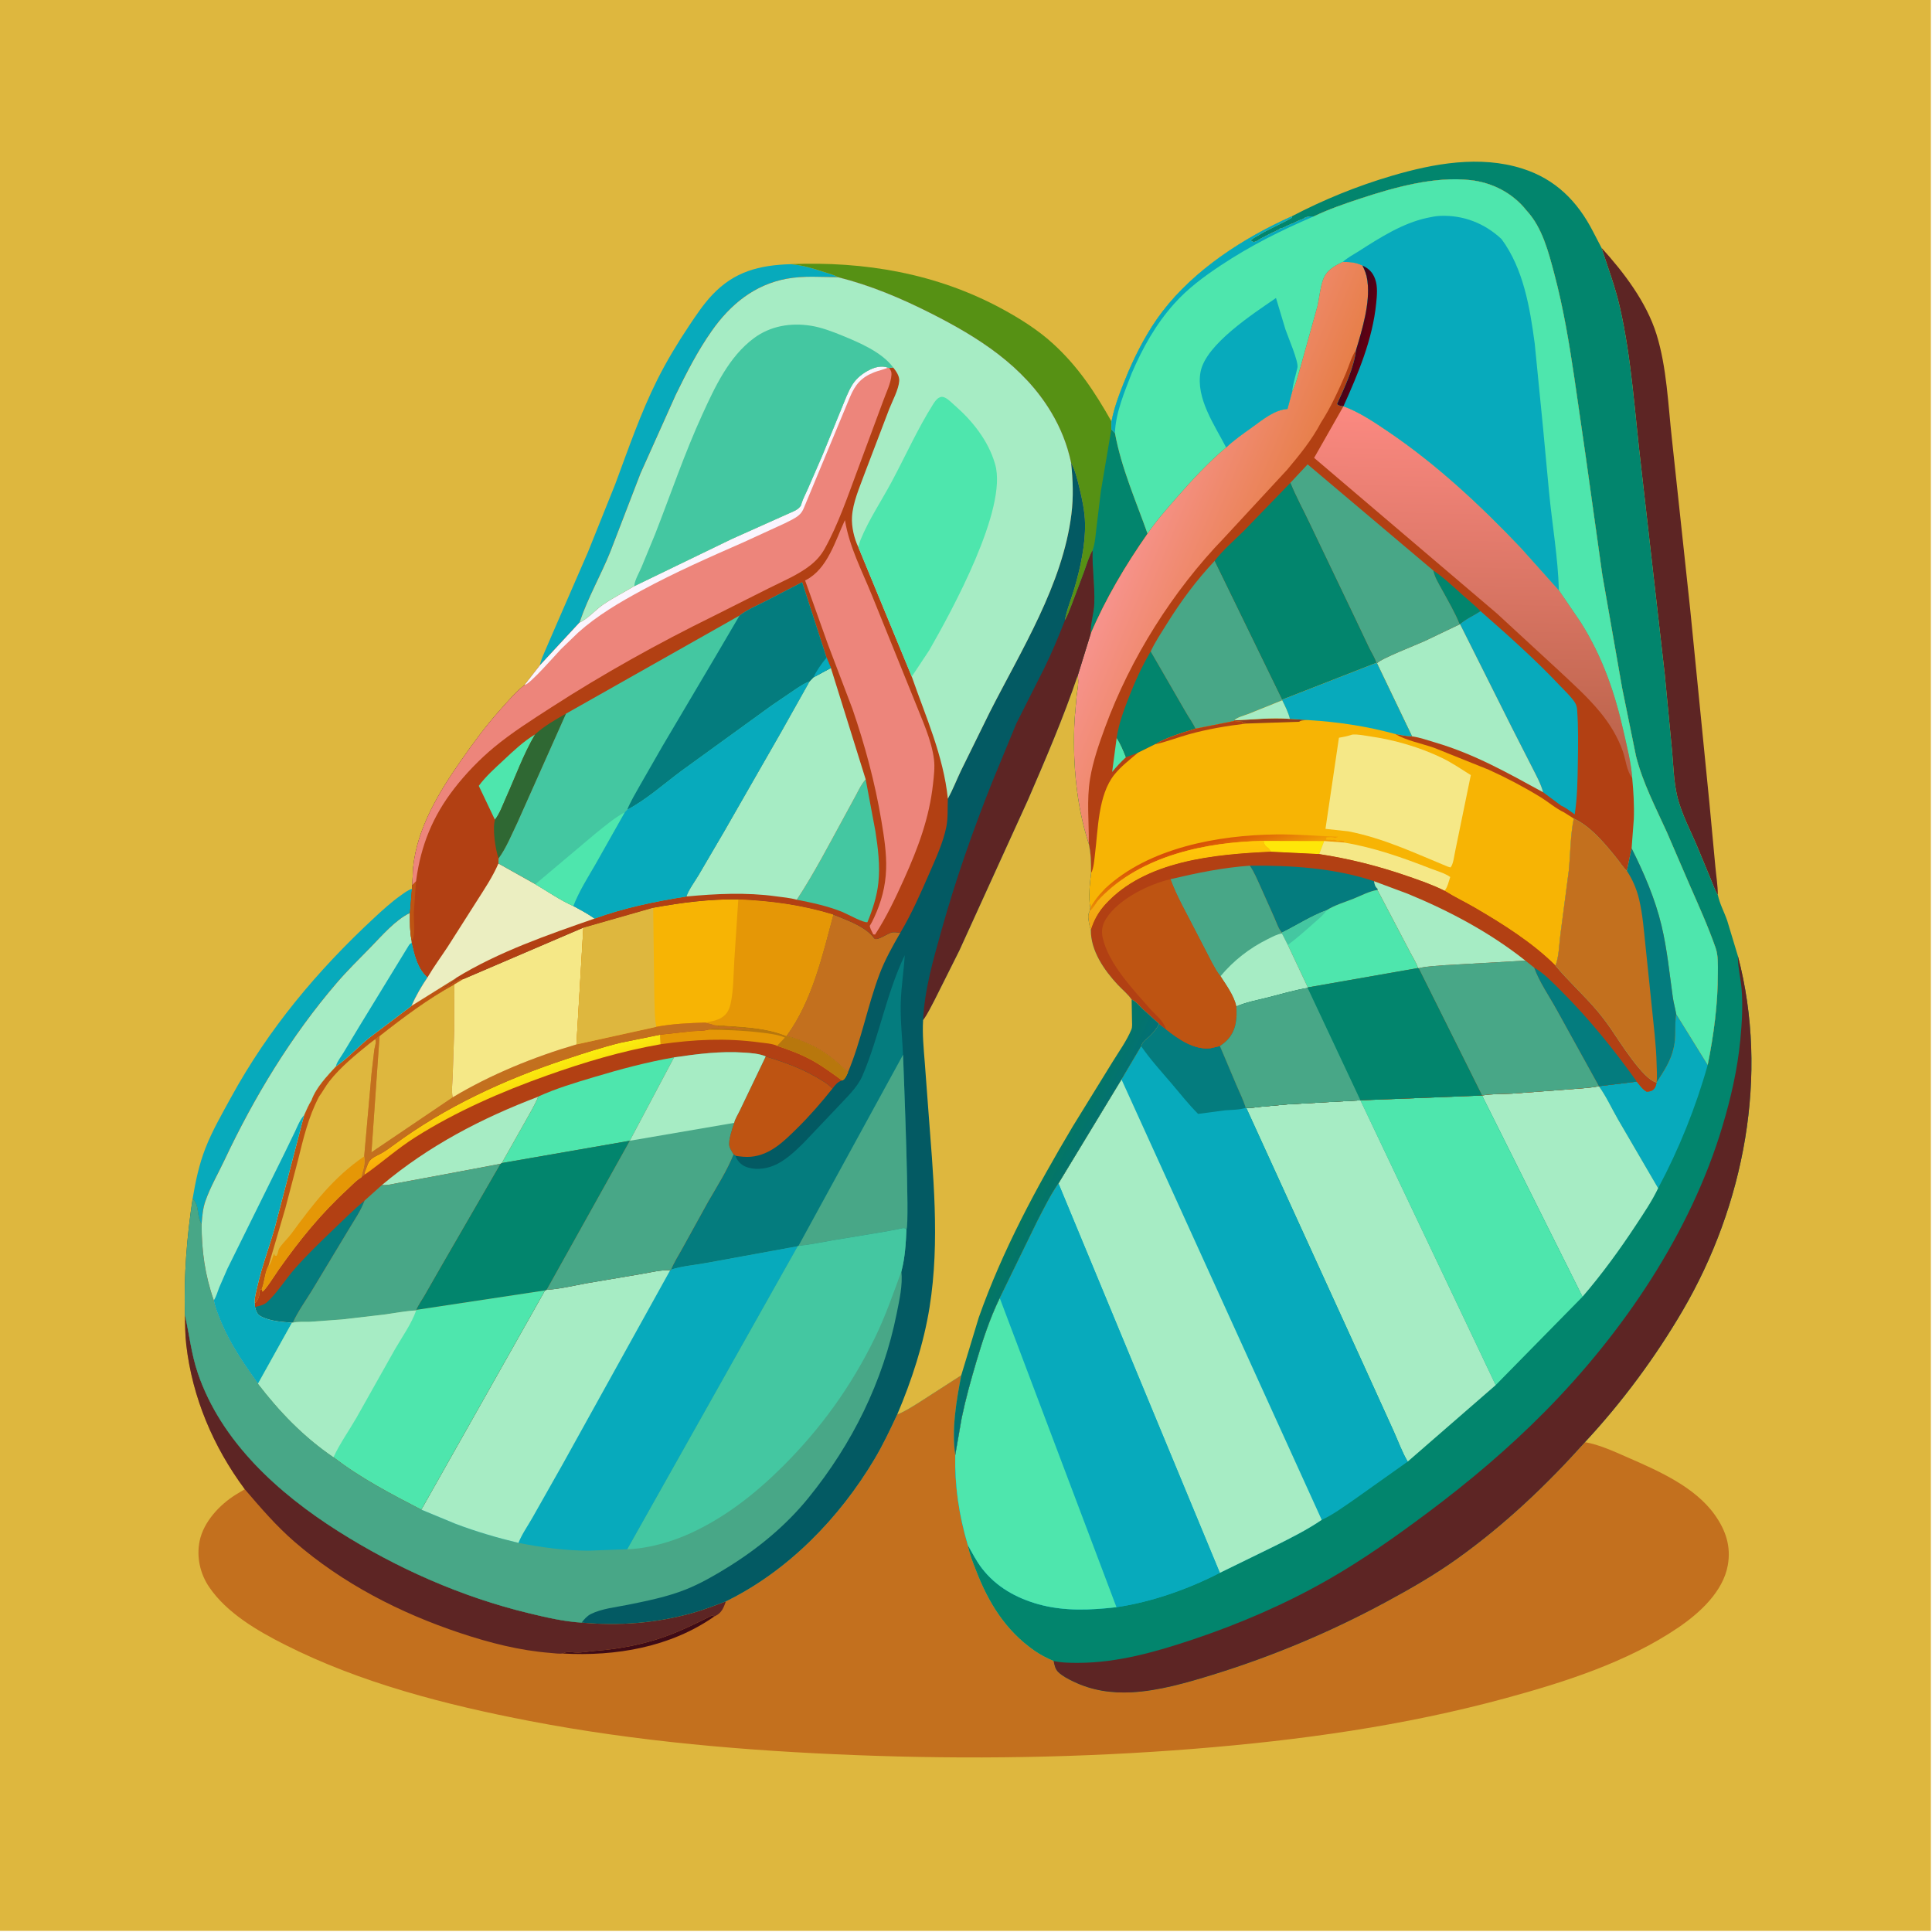 <?xml version="1.0" encoding="utf-8" ?>
<svg xmlns="http://www.w3.org/2000/svg" xmlns:xlink="http://www.w3.org/1999/xlink" width="500" height="500">
	<path fill="#DEB73E" transform="scale(0.488 0.488)" d="M-0 -0L1024 0L1024 1024L-0 1024L0 -0Z"/>
	<path fill="#07AABC" transform="scale(0.488 0.488)" d="M102.173 635.599C103.705 626.474 105.553 617.635 108.92 608.984C112.488 599.816 117.767 590.649 122.502 582.001C142.357 545.736 168.113 514.92 198.36 486.838C202.938 482.587 207.618 478.306 212.735 474.711C214.55 473.437 216.345 472.009 218.495 471.381L217.419 484.177C209.655 487.854 202.391 496.402 196.389 502.541C190.366 508.702 184.134 514.802 178.523 521.343C154.392 549.474 134.855 581.71 119.09 615.169C115.734 622.291 111.47 629.632 108.911 637.062C107.548 641.019 107.286 644.952 106.924 649.092C104.136 644.941 106.019 639.564 102.173 635.599Z"/>
	<path fill="#07AABC" transform="scale(0.488 0.488)" d="M286.315 352.863C286.755 350.25 288.08 347.519 289.093 345.068L295.435 330.421L311.832 292.72L326.229 256.87C333.234 238.105 339.615 219.287 348.606 201.332C353.549 191.46 359.343 181.882 365.476 172.703C369.211 167.113 373.067 161.32 377.684 156.427C389.439 143.97 402.631 140.624 419.309 140.095C425.654 140.59 431.068 142.306 437.069 144.254C439.487 145.039 442.361 145.727 444.548 147.033C435.488 146.927 426.213 146.174 417.25 147.818C400.126 150.959 387.339 161.459 377.513 175.412C369.937 186.17 364.198 197.491 358.421 209.263L339.648 251.125L323.672 292.621C318.688 305.008 311.858 316.807 307.583 329.443L307.315 330.195L286.315 352.863Z"/>
	<path fill="#5D2524" transform="scale(0.488 0.488)" d="M849.297 131.388C861.151 144.406 873.189 160.288 878.473 177.25C883.945 194.818 884.632 214.601 886.665 232.874L896.353 323.139L906.535 425.75L909.7 459.581C910.139 464.507 911.012 469.665 911.009 474.602C909.442 472.069 908.382 468.851 907.212 466.096L900.541 450C896.785 440.922 891.602 431.468 889.389 421.889C887.602 414.153 887.44 405.795 886.712 397.888L882.826 357.25L870.314 247.374C866.93 219.227 865.354 190.424 859.013 162.75C856.565 152.065 852.697 141.789 849.297 131.388Z"/>
	<path fill="#569114" transform="scale(0.488 0.488)" d="M419.309 140.095C458.435 138.487 496.635 144.961 531.347 163.756C540.746 168.845 550.321 174.869 558.25 182.071C571.646 194.238 580.629 207.888 589.448 223.516L589.364 227.673L591.282 229.671C594.708 248.302 602.277 265.306 608.57 283.024C597.018 299.524 586.239 317.617 578.387 336.177C578.167 331.022 580.147 325.192 580.33 319.859C580.65 310.554 579.12 301.252 579.431 291.882C577.469 295.417 576.319 299.402 574.964 303.2L568.039 321.628C567.023 324.086 566.093 326.833 564.709 329.101C565.736 323.31 568.171 317.559 569.823 311.91C572.955 301.202 575.619 288.923 575.427 277.75C575.316 271.3 573.902 264.642 572.366 258.398C571.272 253.953 570.223 249.444 568.031 245.399C565.991 235.808 562.502 227.028 557.468 218.616C542.692 193.928 518.64 178.781 493.635 166.14C477.879 158.175 461.705 151.35 444.548 147.033C442.361 145.727 439.487 145.039 437.069 144.254C431.068 142.306 425.654 140.59 419.309 140.095Z"/>
	<path fill="#02856D" transform="scale(0.488 0.488)" d="M589.364 227.673L591.282 229.671C594.708 248.302 602.277 265.306 608.57 283.024C597.018 299.524 586.239 317.617 578.387 336.177C578.167 331.022 580.147 325.192 580.33 319.859C580.65 310.554 579.12 301.252 579.431 291.882C580.763 288.155 581.03 283.672 581.495 279.75L583.817 260.535L589.364 227.673Z"/>
	<path fill="#C3701E" transform="scale(0.488 0.488)" d="M98.061 697.248C100.416 707.674 101.422 717.904 104.889 728.132C117.236 764.555 147.647 791.959 179.336 812.027C210.297 831.634 244.847 846.947 280.5 855.538C289.514 857.71 299.204 859.981 308.457 860.514C328.317 862.305 347.609 860.868 366.901 855.523C373.011 853.83 379.033 851.499 384.965 849.262C417.859 833.204 445.154 805.091 463.789 773.768C468.323 766.148 472.068 758.183 475.817 750.163C479.78 748.633 483.387 746.247 487 744.037L509.768 729.38C507.184 742.814 504.579 757.946 506.586 771.643C506.313 788.172 508.568 803.542 513.267 819.392C514.08 824.075 515.92 828.481 517.625 832.898C524.232 850.019 533.349 864.807 548.648 875.438C551.737 877.584 555.296 879.426 558.764 880.866C559.222 883.103 559.577 885.196 561.299 886.829C563.524 888.94 566.485 890.442 569.229 891.765C579.122 896.536 589.367 898.037 600.272 897.467C614.552 896.719 629.653 892.33 643.25 888.131C674.877 878.366 705.52 865.501 734.655 849.773C747.848 842.651 760.751 835.26 772.954 826.517C798.087 808.509 819.944 787.782 840.542 764.811C848.228 766.141 855.965 769.753 863.083 772.864C879.348 779.973 898.788 788.426 909.391 803.352C915.192 811.518 918.079 820.05 916.304 830.071C913.817 844.114 901.279 855.507 889.997 863.162C862.944 881.52 829.704 892.096 798.437 900.606C744.469 915.294 689.161 922.961 633.49 927.421C573.539 932.223 513.723 933.121 453.624 930.775C395.877 928.521 337.736 923.623 280.927 912.695C236.713 904.189 191.254 892.566 150.912 872.137C136.441 864.809 120.29 855.409 110.951 841.703C106.096 834.578 104.118 825.639 105.884 817.166C107.999 807.025 116.493 797.97 125.031 792.653L129.819 789.786C113.101 767.259 102.031 741.188 98.784 713.235C98.173 707.974 98.18 702.546 98.061 697.248Z"/>
	<path fill="#3F0B16" transform="scale(0.488 0.488)" d="M298.506 876.903C300.272 875.736 302.957 876.201 305.007 876.355C308.306 876.602 312.24 875.747 315.595 875.494C328.04 874.557 340.715 872.187 352.5 868.001C361.109 864.942 369.421 860.796 377.605 856.75L378.889 857.206C355.492 873.568 326.601 878.488 298.506 876.903Z"/>
	<path fill="#5D2524" transform="scale(0.488 0.488)" d="M98.061 697.248C100.416 707.674 101.422 717.904 104.889 728.132C117.236 764.555 147.647 791.959 179.336 812.027C210.297 831.634 244.847 846.947 280.5 855.538C289.514 857.71 299.204 859.981 308.457 860.514C328.317 862.305 347.609 860.868 366.901 855.523C373.011 853.83 379.033 851.499 384.965 849.262C383.717 852.64 382.797 855.295 379.347 857.02L378.889 857.206L377.605 856.75C369.421 860.796 361.109 864.942 352.5 868.001C340.715 872.187 328.04 874.557 315.595 875.494C312.24 875.747 308.306 876.602 305.007 876.355C302.957 876.201 300.272 875.736 298.506 876.903C296.438 877.143 294.154 876.777 292.076 876.613C275.487 875.306 259.744 871.275 244 866.023C212.011 855.352 181.77 839.812 156.177 817.635C146.4 809.164 138.193 799.582 129.819 789.786C113.101 767.259 102.031 741.188 98.784 713.235C98.173 707.974 98.18 702.546 98.061 697.248Z"/>
	<path fill="#02856D" transform="scale(0.488 0.488)" d="M684.931 114.786C701.954 105.875 719.72 98.644 738.156 93.221C760.328 86.7 784.781 82.24 807.365 89.411C824.898 94.978 836.597 106.7 844.894 122.926L849.297 131.388C852.697 141.789 856.565 152.065 859.013 162.75C865.354 190.424 866.93 219.227 870.314 247.374L882.826 357.25L886.712 397.888C887.44 405.795 887.602 414.153 889.389 421.889C891.602 431.468 896.785 440.922 900.541 450L907.212 466.096C908.382 468.851 909.442 472.069 911.009 474.602C912.094 479.564 914.381 483.58 916.006 488.302L921.661 507.021C938.268 570.169 925.038 639.115 892.388 694.98C877.866 719.828 860.165 743.745 840.542 764.811C819.944 787.782 798.087 808.509 772.954 826.517C760.751 835.26 747.848 842.651 734.655 849.773C705.52 865.501 674.877 878.366 643.25 888.131C629.653 892.33 614.552 896.719 600.272 897.467C589.367 898.037 579.122 896.536 569.229 891.765C566.485 890.442 563.524 888.94 561.299 886.829C559.577 885.196 559.222 883.103 558.764 880.866C555.296 879.426 551.737 877.584 548.648 875.438C533.349 864.807 524.232 850.019 517.625 832.898C515.92 828.481 514.08 824.075 513.267 819.392C508.568 803.542 506.313 788.172 506.586 771.643L510.001 752.016C512.073 741.997 514.775 732.319 517.663 722.516C521.098 710.862 524.876 699.323 530.189 688.371L550.203 647.347C553.691 640.711 557.026 633.73 561.333 627.587L594.747 572.442L605.184 554.812C605.94 552.222 607.882 551.262 609.705 549.493C611.783 547.476 613.341 545.549 614.721 542.999L618.392 545.886C624.886 550.996 633.335 557.003 642.127 555.857L646.96 554.721L655.815 575.668C657.48 579.529 659.456 583.48 660.659 587.508L660.935 587.531C663.323 587.712 666.154 587.181 668.564 586.954L683.103 585.644L721.466 583.512L785.985 580.975C791.006 580.022 796.772 580.264 801.93 579.967L831.699 577.74C837.071 577.262 842.658 577.091 847.951 576.045L868.039 573.607C869.596 575.493 871.08 577.717 873.25 578.907C874.631 578.879 875.802 578.733 876.866 577.75C877.952 576.747 878.246 575.421 878.507 574.033C882.199 568.331 885.952 562.81 887.483 556.078L887.696 555.107C888.931 549.628 888.024 544.189 888.801 538.729L888.938 537.82L905.632 564.79C908.878 548.695 911.023 532.627 911.026 516.172C911.027 511.677 911.298 506.859 909.795 502.559C905.823 491.2 900.849 480.269 896.031 469.252L883.995 441.35C878.051 428.253 871.162 415.045 867.63 401.023L860.306 365.114L849.75 304.85L840.766 240.75L834.886 200.163C832.117 181.586 829.099 163.372 824.277 145.201C821.228 133.713 817.929 120.65 809.623 111.713C802.272 102.383 791.508 96.815 779.75 95.507C760.666 93.385 739.367 99.381 721.38 105.314C713.152 108.027 704.536 110.987 696.731 114.755C695.531 114.716 694.662 114.685 693.503 115.002L692.25 115.255L691.75 115.755L691.125 116.002L690.641 116.252C689.742 116.702 690.483 116.344 689.25 116.755L687.056 117.752L685.625 118.502L684.75 118.755C683.734 119.094 684.497 118.885 683.5 119.377L683.062 119.527C681.677 120.051 680.904 120.796 679.369 121.105C678.287 121.324 679.139 121.131 678 121.877L677 122.255L676.25 122.755L675.503 123.002L672.503 124.502C671.515 124.957 670.639 125.57 669.625 126.002C668.848 126.334 668.196 126.785 667.5 127.255C666.652 127.828 665.955 128.064 665 128.377C664.165 128.167 663.956 128.064 663.22 127.526C664.47 126.245 666.278 125.458 667.8 124.532C673.41 121.118 679.591 118.738 685.199 115.387L684.931 114.786Z"/>
	<path fill="#07AABC" transform="scale(0.488 0.488)" d="M888.938 537.82L905.632 564.79C899.362 587.169 890.329 609.616 879.354 630.131L858.069 593.628C854.758 587.888 851.817 581.414 847.951 576.045L868.039 573.607C869.596 575.493 871.08 577.717 873.25 578.907C874.631 578.879 875.802 578.733 876.866 577.75C877.952 576.747 878.246 575.421 878.507 574.033C882.199 568.331 885.952 562.81 887.483 556.078L887.696 555.107C888.931 549.628 888.024 544.189 888.801 538.729L888.938 537.82Z"/>
	<path fill="#A6ECC4" transform="scale(0.488 0.488)" d="M847.951 576.045C851.817 581.414 854.758 587.888 858.069 593.628L879.354 630.131C876.146 636.895 871.785 643.311 867.67 649.566C859.029 662.701 849.511 675.78 839.25 687.695L785.985 580.975C791.006 580.022 796.772 580.264 801.93 579.967L831.699 577.74C837.071 577.262 842.658 577.091 847.951 576.045Z"/>
	<path fill="#4EE6AD" transform="scale(0.488 0.488)" d="M721.466 583.512L785.985 580.975L839.25 687.695L793.203 734.559L721.466 583.512Z"/>
	<path fill="#A6ECC4" transform="scale(0.488 0.488)" d="M721.466 583.512L793.203 734.559L746.547 775.124C743.502 770.034 741.403 764.032 738.933 758.607L722.535 722.5L660.935 587.531C663.323 587.712 666.154 587.181 668.564 586.954L683.103 585.644L721.466 583.512Z"/>
	<path fill="#5D2524" transform="scale(0.488 0.488)" d="M921.661 507.021C938.268 570.169 925.038 639.115 892.388 694.98C877.866 719.828 860.165 743.745 840.542 764.811C819.944 787.782 798.087 808.509 772.954 826.517C760.751 835.26 747.848 842.651 734.655 849.773C705.52 865.501 674.877 878.366 643.25 888.131C629.653 892.33 614.552 896.719 600.272 897.467C589.367 898.037 579.122 896.536 569.229 891.765C566.485 890.442 563.524 888.94 561.299 886.829C559.577 885.196 559.222 883.103 558.764 880.866C562.871 881.832 567.695 881.867 571.915 881.855C592.763 881.797 612.896 876.045 632.5 869.5C657.038 861.308 681.673 850.693 704.176 837.826C722.634 827.272 739.912 815.079 756.923 802.374C779.014 785.874 799.971 768.186 819.357 748.558C860.717 706.683 896.514 653.962 913.472 597.234C917.973 582.177 921.424 567.101 922.944 551.437C923.801 542.613 924.335 533.298 923.615 524.473C923.161 518.909 921.655 513.288 921.655 507.739L921.661 507.021Z"/>
	<path fill="#07AABC" transform="scale(0.488 0.488)" d="M614.721 542.999L618.392 545.886C624.886 550.996 633.335 557.003 642.127 555.857L646.96 554.721L655.815 575.668C657.48 579.529 659.456 583.48 660.659 587.508L660.935 587.531L722.535 722.5L738.933 758.607C741.403 764.032 743.502 770.034 746.547 775.124L717.988 795.39C712.702 798.984 706.765 803.432 700.939 806.023C693.094 811.373 684.476 815.656 676 819.901L646.919 834.116C630.335 842.705 610.579 849.657 592.092 852.335C578.293 853.901 564.286 854.549 550.75 850.779C538.93 847.487 528.273 841.535 520.715 831.673C517.807 827.878 515.598 823.551 513.267 819.392C508.568 803.542 506.313 788.172 506.586 771.643L510.001 752.016C512.073 741.997 514.775 732.319 517.663 722.516C521.098 710.862 524.876 699.323 530.189 688.371L550.203 647.347C553.691 640.711 557.026 633.73 561.333 627.587L594.747 572.442L605.184 554.812C605.94 552.222 607.882 551.262 609.705 549.493C611.783 547.476 613.341 545.549 614.721 542.999Z"/>
	<path fill="#047C7E" transform="scale(0.488 0.488)" d="M614.721 542.999L618.392 545.886C624.886 550.996 633.335 557.003 642.127 555.857L646.96 554.721L655.815 575.668C657.48 579.529 659.456 583.48 660.659 587.508C657.501 588.638 653.028 588.544 649.653 588.84L635.383 590.723C630.395 585.746 625.937 580.046 621.365 574.683C615.816 568.173 610.036 561.877 605.184 554.812C605.94 552.222 607.882 551.262 609.705 549.493C611.783 547.476 613.341 545.549 614.721 542.999Z"/>
	<path fill="#A6ECC4" transform="scale(0.488 0.488)" d="M594.747 572.442L700.939 806.023C693.094 811.373 684.476 815.656 676 819.901L646.919 834.116L561.333 627.587L594.747 572.442Z"/>
	<path fill="#07AABC" transform="scale(0.488 0.488)" d="M561.333 627.587L646.919 834.116C630.335 842.705 610.579 849.657 592.092 852.335C578.293 853.901 564.286 854.549 550.75 850.779C538.93 847.487 528.273 841.535 520.715 831.673C517.807 827.878 515.598 823.551 513.267 819.392C508.568 803.542 506.313 788.172 506.586 771.643L510.001 752.016C512.073 741.997 514.775 732.319 517.663 722.516C521.098 710.862 524.876 699.323 530.189 688.371L550.203 647.347C553.691 640.711 557.026 633.73 561.333 627.587Z"/>
	<path fill="#4EE6AD" transform="scale(0.488 0.488)" d="M530.189 688.371L592.092 852.335C578.293 853.901 564.286 854.549 550.75 850.779C538.93 847.487 528.273 841.535 520.715 831.673C517.807 827.878 515.598 823.551 513.267 819.392C508.568 803.542 506.313 788.172 506.586 771.643L510.001 752.016C512.073 741.997 514.775 732.319 517.663 722.516C521.098 710.862 524.876 699.323 530.189 688.371Z"/>
	<path fill="#B24013" transform="scale(0.488 0.488)" d="M696.731 114.755C704.536 110.987 713.152 108.027 721.38 105.314C739.367 99.381 760.666 93.385 779.75 95.507C791.508 96.815 802.272 102.383 809.623 111.713C817.929 120.65 821.228 133.713 824.277 145.201C829.099 163.372 832.117 181.586 834.886 200.163L840.766 240.75L849.75 304.85L860.306 365.114L867.63 401.023C871.162 415.045 878.051 428.253 883.995 441.35L896.031 469.252C900.849 480.269 905.823 491.2 909.795 502.559C911.298 506.859 911.027 511.677 911.026 516.172C911.023 532.627 908.878 548.695 905.632 564.79L888.938 537.82L888.801 538.729C888.024 544.189 888.931 549.628 887.696 555.107L887.483 556.078C885.952 562.81 882.199 568.331 878.507 574.033C878.246 575.421 877.952 576.747 876.866 577.75C875.802 578.733 874.631 578.879 873.25 578.907C871.08 577.717 869.596 575.493 868.039 573.607L847.951 576.045C842.658 577.091 837.071 577.262 831.699 577.74L801.93 579.967C796.772 580.264 791.006 580.022 785.985 580.975L721.466 583.512L683.103 585.644L668.564 586.954C666.154 587.181 663.323 587.712 660.935 587.531L660.659 587.508C659.456 583.48 657.48 579.529 655.815 575.668L646.96 554.721L642.127 555.857C633.335 557.003 624.886 550.996 618.392 545.886L614.721 542.999L605.855 534.975C604.161 533.321 602.33 531.017 600.139 530.1C598.358 527.378 595.107 524.737 592.853 522.325C585.605 514.571 578.415 504.23 578.505 493.227L577.965 491.514C577.484 489.144 576.493 485.553 577.737 483.496L578.204 481.394C577.131 475.899 577.957 468.54 578.614 462.997C578.641 457.668 578.582 452.76 577.406 447.521C570.585 426.848 568.674 402.86 569.9 381.134L570.98 368.75C571.401 365.325 572.242 361.825 571.506 358.399L578.387 336.177C586.239 317.617 597.018 299.524 608.57 283.024C602.277 265.306 594.708 248.302 591.282 229.671L589.364 227.673L589.448 223.516C591.204 214.472 594.863 205.755 598.34 197.262C603.153 186.102 609.022 174.956 616.412 165.286C633.45 142.989 659.51 126.156 684.931 114.786L685.199 115.387C679.591 118.738 673.41 121.118 667.8 124.532C666.278 125.458 664.47 126.245 663.22 127.526C663.956 128.064 664.165 128.167 665 128.377C665.955 128.064 666.652 127.828 667.5 127.255C668.196 126.785 668.848 126.334 669.625 126.002C670.639 125.57 671.515 124.957 672.503 124.502L675.503 123.002L676.25 122.755L677 122.255L678 121.877C679.139 121.131 678.287 121.324 679.369 121.105C680.904 120.796 681.677 120.051 683.062 119.527L683.5 119.377C684.497 118.885 683.734 119.094 684.75 118.755L685.625 118.502L687.056 117.752L689.25 116.755C690.483 116.344 689.742 116.702 690.641 116.252L691.125 116.002L691.75 115.755L692.25 115.255L693.503 115.002C694.662 114.685 695.531 114.716 696.731 114.755Z"/>
	<path fill="#4EE6AD" transform="scale(0.488 0.488)" d="M592.2 391.277C594.296 394.532 595.719 398 597.118 401.595C594.461 404.078 592.073 406.576 589.792 409.409L592.2 391.277Z"/>
	<path fill="#02856D" transform="scale(0.488 0.488)" d="M760.13 302.566C765.568 306.247 770.376 310.81 775.25 315.188C778.532 318.137 782.075 320.979 785.171 324.113C781.837 326.372 777.212 328.381 774.304 330.997L774.11 331.091C771.646 324.856 767.857 318.489 764.665 312.6C762.944 309.426 760.831 306.14 760.13 302.566Z"/>
	<path fill="#02856D" transform="scale(0.488 0.488)" d="M610.236 345.463L628.763 377.5C630.426 380.454 632.627 383.37 634.009 386.43C626.855 388.649 618.937 390.952 612.451 394.758L603.471 399.201L597.118 401.595C595.719 398 594.296 394.532 592.2 391.277C593.242 384.159 595.766 377.225 598.361 370.549C601.723 361.898 605.509 353.461 610.236 345.463Z"/>
	<path fill="#07AABC" transform="scale(0.488 0.488)" d="M785.171 324.113C799.494 336.702 813.896 349.447 826.983 363.334C829.652 366.166 833.022 369.22 835.15 372.475C835.928 373.665 836.283 374.965 836.39 376.373C837.09 385.643 836.919 395.317 836.769 404.607C836.622 413.742 836.508 422.82 835.111 431.867C832.936 430.397 830.391 428.262 827.985 427.297L818.363 420.167C817.118 415.527 814.628 411.144 812.489 406.868L801.87 386.038L774.304 330.997C777.212 328.381 781.837 326.372 785.171 324.113Z"/>
	<path fill="#48A787" transform="scale(0.488 0.488)" d="M610.236 345.463C612.618 340.389 615.916 335.461 618.883 330.702C626.415 318.621 634.414 307.836 644.177 297.411L680.009 371.026L680.024 371.393L661.843 378.713C660.023 379.412 655.763 380.496 654.619 382.028L654.524 382.369L634.009 386.43C632.627 383.37 630.426 380.454 628.763 377.5L610.236 345.463Z"/>
	<path fill="#A6ECC4" transform="scale(0.488 0.488)" d="M774.11 331.091L774.304 330.997L801.87 386.038L812.489 406.868C814.628 411.144 817.118 415.527 818.363 420.167C799.556 409.881 781.969 399.916 761.223 393.787C757.201 392.599 753.009 391.096 748.852 390.513L730.276 351.772C731.939 349.409 751.117 342.005 755.434 340.024L774.11 331.091Z"/>
	<path fill="#48A787" transform="scale(0.488 0.488)" d="M684.327 256.05L693.466 246.262L760.13 302.566C760.831 306.14 762.944 309.426 764.665 312.6C767.857 318.489 771.646 324.856 774.11 331.091L755.434 340.024C751.117 342.005 731.939 349.409 730.276 351.772L729.905 351.523C729.107 348.826 727.328 346.16 726.077 343.611L719.264 329.25L694.51 277.5C691.156 270.404 687.239 263.319 684.327 256.05Z"/>
	<path fill="#02856D" transform="scale(0.488 0.488)" d="M684.327 256.05C687.239 263.319 691.156 270.404 694.51 277.5L719.264 329.25L726.077 343.611C727.328 346.16 729.107 348.826 729.905 351.523L680.009 371.026L644.177 297.411C648.627 291.648 654.556 286.584 659.733 281.444L684.327 256.05Z"/>
	<defs>
		<linearGradient id="gradient_0" gradientUnits="userSpaceOnUse" x1="778.533" y1="402.9" x2="783.123" y2="218.243">
			<stop offset="0" stop-color="#B96248"/>
			<stop offset="1" stop-color="#FB8981"/>
		</linearGradient>
	</defs>
	<path fill="url(#gradient_0)" transform="scale(0.488 0.488)" d="M712.474 215.443C720.861 218.505 728.803 223.861 736.147 228.837C762.002 246.356 784.96 267.807 806.45 290.394L826.718 313.04L838.329 330.081C849.852 348.343 856.44 367.413 861.126 388.386C862.905 396.348 865.028 404.459 865.602 412.627C862.599 408.798 862.214 402.85 860.562 398.25C857.873 390.76 853.865 384.151 848.863 378.005C842.108 369.704 834.111 362.607 826.334 355.306L793.835 325.334L696.913 242.818L712.474 215.443Z"/>
	<defs>
		<linearGradient id="gradient_1" gradientUnits="userSpaceOnUse" x1="669.921" y1="301.989" x2="603.926" y2="274.421">
			<stop offset="0" stop-color="#E77F49"/>
			<stop offset="1" stop-color="#F7938D"/>
		</linearGradient>
	</defs>
	<path fill="url(#gradient_1)" transform="scale(0.488 0.488)" d="M712.141 138.901C716.108 138.905 718.906 139.093 722.554 140.803C723.83 143.425 724.723 145.567 725.11 148.5L725.23 149.352C726.654 160.77 722.482 174.617 719.171 185.541C716.701 189.093 715.505 193.844 713.813 197.827C710.152 206.447 705.65 216.297 700.556 224.087C695.607 233.433 689.351 241.065 682.604 249.118L649.161 285.25C622.001 313.353 599.484 349.077 586.04 385.75C582.823 394.528 579.636 403.639 578.11 412.886C576.172 424.63 577.597 435.795 577.406 447.521C570.585 426.848 568.674 402.86 569.9 381.134L570.98 368.75C571.401 365.325 572.242 361.825 571.506 358.399L578.387 336.177C586.239 317.617 597.018 299.524 608.57 283.024C613.005 276.428 618.576 270.141 623.802 264.158C632.154 254.598 640.536 245.501 650.246 237.308C654.426 233.37 659.233 230.022 663.902 226.687C669.566 222.642 675.592 217.442 682.774 216.866L685.282 207.62C687.301 203.734 688.381 198.848 689.688 194.664L698.679 162.352C699.689 157.92 700.071 153.042 701.505 148.75C703.3 143.377 707.387 141.155 712.141 138.901Z"/>
	<path fill="#F7B404" transform="scale(0.488 0.488)" d="M729.905 351.523L730.276 351.772L748.852 390.513C745.825 390.43 742.922 389.829 739.958 389.262C746.047 392.846 753.8 394.227 760.488 396.565L789.592 408.241C798.972 412.513 808.116 417.31 816.903 422.7C821.036 425.235 825.131 428.811 829.476 430.831L834.62 434.094C832.781 442.94 832.863 452.676 831.969 461.724L827.494 495.79C826.867 500.626 826.757 507.672 824.882 512.071C812.791 499.973 796.687 489.849 781.973 481.292C776.858 478.318 771.415 475.757 766.426 472.609L766.065 472.378C759.578 469.132 752.527 466.71 745.668 464.358C730.503 459.158 715.443 455.372 699.596 452.947L673.917 451.698C644.382 453.066 607.24 456.299 586.075 479.75C582.489 483.724 580.075 488.109 578.505 493.227L577.965 491.514C577.484 489.144 576.493 485.553 577.737 483.496L578.204 481.394C577.131 475.899 577.957 468.54 578.614 462.997C580.062 460.698 580.35 455.708 580.694 453C582.363 439.872 582.31 421.628 590.972 410.807C594.462 406.447 599.223 402.808 603.471 399.201L612.451 394.758C618.937 390.952 626.855 388.649 634.009 386.43L654.524 382.369L654.619 382.028C655.763 380.496 660.023 379.412 661.843 378.713L680.024 371.393L680.009 371.026L729.905 351.523Z"/>
	<path fill="#943E1B" transform="scale(0.488 0.488)" d="M654.619 382.028C664.574 381.616 674.051 380.473 684.077 381.235L693.752 381.871C692.45 381.987 689.849 381.873 689 382.769L661.103 383.709C660.097 383.42 660.504 383.465 659.469 383.448L658.75 383.45L658.755 382.75L654.524 382.369L654.619 382.028Z"/>
	<path fill="#B24013" transform="scale(0.488 0.488)" d="M634.009 386.43L654.524 382.369L658.755 382.75L658.75 383.45L659.469 383.448C660.504 383.465 660.097 383.42 661.103 383.709C650.711 384.925 640.522 386.625 630.425 389.435C624.415 391.107 618.548 393.452 612.451 394.758C618.937 390.952 626.855 388.649 634.009 386.43Z"/>
	<path fill="#A6ECC4" transform="scale(0.488 0.488)" d="M680.024 371.393C681.597 374.561 683.236 377.784 684.077 381.235C674.051 380.473 664.574 381.616 654.619 382.028C655.763 380.496 660.023 379.412 661.843 378.713L680.024 371.393Z"/>
	<defs>
		<linearGradient id="gradient_2" gradientUnits="userSpaceOnUse" x1="664.602" y1="457.304" x2="658.698" y2="439.596">
			<stop offset="0" stop-color="#F09C05"/>
			<stop offset="1" stop-color="#D74F07"/>
		</linearGradient>
	</defs>
	<path fill="url(#gradient_2)" transform="scale(0.488 0.488)" d="M578.204 481.394C579.662 478.831 581.172 476.778 583.044 474.521L586.131 471.168C609.39 449.51 645.962 442.933 676.709 442.526C687.828 442.379 698.634 443.375 709.702 443.751L707.991 444.432C706.561 443.734 705.005 444.034 703.466 444.136L703.245 445.25C704.048 445.386 704.708 445.313 705.5 445.377C706.777 445.482 705.722 445.602 707.047 445.385C708.099 445.213 708.315 445.535 709.25 446C710.582 445.705 711.407 445.8 712.725 446.013L712.909 446.836L702.23 446.034L699.596 452.947L673.917 451.698C673.024 449.494 671.977 449.728 670.833 448.25C670.485 447.8 670.218 446.53 670.01 445.947C639.721 446.531 605.287 453.708 583.56 476.323C582.587 477.336 581.917 478.039 581.245 479.25L579.627 481.514C579.083 482.243 578.386 482.864 577.737 483.496L578.204 481.394Z"/>
	<path fill="#FEE709" transform="scale(0.488 0.488)" d="M670.01 445.947L702.23 446.034L699.596 452.947L673.917 451.698C673.024 449.494 671.977 449.728 670.833 448.25C670.485 447.8 670.218 446.53 670.01 445.947Z"/>
	<defs>
		<linearGradient id="gradient_3" gradientUnits="userSpaceOnUse" x1="623.428" y1="449.249" x2="625.91" y2="486.327">
			<stop offset="0" stop-color="#FFC707"/>
			<stop offset="1" stop-color="#F1A414"/>
		</linearGradient>
	</defs>
	<path fill="url(#gradient_3)" transform="scale(0.488 0.488)" d="M577.737 483.496C578.386 482.864 579.083 482.243 579.627 481.514L581.245 479.25C581.917 478.039 582.587 477.336 583.56 476.323C605.287 453.708 639.721 446.531 670.01 445.947C670.218 446.53 670.485 447.8 670.833 448.25C671.977 449.728 673.024 449.494 673.917 451.698C644.382 453.066 607.24 456.299 586.075 479.75C582.489 483.724 580.075 488.109 578.505 493.227L577.965 491.514C577.484 489.144 576.493 485.553 577.737 483.496Z"/>
	<path fill="#F5E887" transform="scale(0.488 0.488)" d="M702.23 446.034L712.909 446.836C728.812 449.51 743.689 454.758 758.676 460.607C761.908 461.868 766.328 463.09 769.086 465.103C768.347 467.298 767.653 470.692 766.065 472.378C759.578 469.132 752.527 466.71 745.668 464.358C730.503 459.158 715.443 455.372 699.596 452.947L702.23 446.034Z"/>
	<path fill="#07AABC" transform="scale(0.488 0.488)" d="M729.905 351.523L730.276 351.772L748.852 390.513C745.825 390.43 742.922 389.829 739.958 389.262C724.55 385.09 709.672 382.843 693.752 381.871L684.077 381.235C683.236 377.784 681.597 374.561 680.024 371.393L680.009 371.026L729.905 351.523Z"/>
	<path fill="#F5E887" transform="scale(0.488 0.488)" d="M717.141 389.57C720.228 389.329 723.448 390.06 726.5 390.499C739.454 392.361 753.14 396.299 764.947 402.06C770.181 404.614 775.072 407.976 780.013 411.056L771.716 451.443C771.157 453.798 770.812 458.224 769.25 460.027L767.885 459.643C750.342 452.458 733.77 444.503 715 440.876L702.935 439.571L710.073 391.245C712.308 390.866 714.425 390.447 716.592 389.75L717.141 389.57Z"/>
	<path fill="#B24013" transform="scale(0.488 0.488)" d="M673.917 451.698L699.596 452.947C715.443 455.372 730.503 459.158 745.668 464.358C752.527 466.71 759.578 469.132 766.065 472.378L766.426 472.609C771.415 475.757 776.858 478.318 781.973 481.292C796.687 489.849 812.791 499.973 824.882 512.071C831.79 520.385 839.932 527.672 846.95 535.956C849.495 538.961 851.895 542.127 854.139 545.363C858.199 551.219 871.579 572.935 878.507 574.033C878.246 575.421 877.952 576.747 876.866 577.75C875.802 578.733 874.631 578.879 873.25 578.907C871.08 577.717 869.596 575.493 868.039 573.607L847.951 576.045C842.658 577.091 837.071 577.262 831.699 577.74L801.93 579.967C796.772 580.264 791.006 580.022 785.985 580.975L721.466 583.512L683.103 585.644L668.564 586.954C666.154 587.181 663.323 587.712 660.935 587.531L660.659 587.508C659.456 583.48 657.48 579.529 655.815 575.668L646.96 554.721L642.127 555.857C633.335 557.003 624.886 550.996 618.392 545.886L614.721 542.999L605.855 534.975C604.161 533.321 602.33 531.017 600.139 530.1C598.358 527.378 595.107 524.737 592.853 522.325C585.605 514.571 578.415 504.23 578.505 493.227C580.075 488.109 582.489 483.724 586.075 479.75C607.24 456.299 644.382 453.066 673.917 451.698Z"/>
	<path fill="#047C7E" transform="scale(0.488 0.488)" d="M813.574 513.124C818.904 516.216 823.467 521.087 827.816 525.409C842.566 540.066 855.973 556.68 868.039 573.607L847.951 576.045L825.676 535.736C821.71 528.463 816.341 520.885 813.574 513.124Z"/>
	<path fill="#047C7E" transform="scale(0.488 0.488)" d="M662.797 459.089C684.74 458.899 707.684 460.297 728.658 467.319C729.04 469.113 729.166 470.236 730.666 471.435L730.498 471.965C726.256 472.582 721.775 475.015 717.787 476.61C713.081 478.493 707.846 479.98 703.559 482.706C695.372 485.718 687.676 490.737 679.834 494.612C678.023 492.646 676.858 488.97 675.75 486.499L668.408 470.077C666.707 466.341 665.138 462.477 662.797 459.089Z"/>
	<path fill="#A6ECC4" transform="scale(0.488 0.488)" d="M728.658 467.319L746.577 474C768.664 483.096 790.199 494.56 808.948 509.445L765.635 511.892C761.378 512.316 756.469 512.42 752.351 513.48L751.983 513.385C751.205 510.571 748.911 507.163 747.573 504.5L730.498 471.965L730.666 471.435C729.166 470.236 729.04 469.113 728.658 467.319Z"/>
	<path fill="#4EE6AD" transform="scale(0.488 0.488)" d="M703.559 482.706C707.846 479.98 713.081 478.493 717.787 476.61C721.775 475.015 726.256 472.582 730.498 471.965L747.573 504.5C748.911 507.163 751.205 510.571 751.983 513.385L693.548 523.651L682.959 501.164L679.838 495.041L679.834 494.612C687.676 490.737 695.372 485.718 703.559 482.706Z"/>
	<path fill="#44C7A1" transform="scale(0.488 0.488)" d="M679.834 494.612C687.676 490.737 695.372 485.718 703.559 482.706C701.765 485.461 699.059 487.508 696.627 489.686C692.238 493.619 687.662 497.617 682.959 501.164L679.838 495.041L679.834 494.612Z"/>
	<path fill="#48A787" transform="scale(0.488 0.488)" d="M620.699 466.257C634.842 462.94 648.254 460.157 662.797 459.089C665.138 462.477 666.707 466.341 668.408 470.077L675.75 486.499C676.858 488.97 678.023 492.646 679.834 494.612L679.838 495.041L682.959 501.164L693.548 523.651L693.482 523.932C686.42 525.094 679.425 527.202 672.485 528.96C667.007 530.348 660.847 531.459 655.687 533.746C654.371 527.922 650.458 522.654 647.274 517.701C645.588 515.905 644.109 512.985 642.884 510.836L634.122 493.915C629.537 484.841 624.227 475.795 620.699 466.257Z"/>
	<path fill="#A6ECC4" transform="scale(0.488 0.488)" d="M647.274 517.701C654.193 509.403 662.631 502.818 672.323 498.032C674.656 496.88 677.255 495.409 679.838 495.041L682.959 501.164L693.548 523.651L693.482 523.932C686.42 525.094 679.425 527.202 672.485 528.96C667.007 530.348 660.847 531.459 655.687 533.746C654.371 527.922 650.458 522.654 647.274 517.701Z"/>
	<path fill="#BE5412" transform="scale(0.488 0.488)" d="M618.392 545.886C616.749 540.907 613.004 538.531 609.678 534.739C600.682 524.479 587.996 511.161 584.832 497.524C583.917 493.581 584.526 490.437 586.701 487.027C593.244 476.769 609.237 468.922 620.699 466.257C624.227 475.795 629.537 484.841 634.122 493.915L642.884 510.836C644.109 512.985 645.588 515.905 647.274 517.701C650.458 522.654 654.371 527.922 655.687 533.746C656.093 539.922 655.67 546.126 651.342 551.03C650.042 552.503 648.617 553.678 646.96 554.721L642.127 555.857C633.335 557.003 624.886 550.996 618.392 545.886Z"/>
	<path fill="#48A787" transform="scale(0.488 0.488)" d="M808.948 509.445L813.574 513.124C816.341 520.885 821.71 528.463 825.676 535.736L847.951 576.045C842.658 577.091 837.071 577.262 831.699 577.74L801.93 579.967C796.772 580.264 791.006 580.022 785.985 580.975L752.351 513.48C756.469 512.42 761.378 512.316 765.635 511.892L808.948 509.445Z"/>
	<path fill="#02856D" transform="scale(0.488 0.488)" d="M751.983 513.385L752.351 513.48L785.985 580.975L721.466 583.512L683.103 585.644L668.564 586.954C666.154 587.181 663.323 587.712 660.935 587.531L660.659 587.508C659.456 583.48 657.48 579.529 655.815 575.668L646.96 554.721C648.617 553.678 650.042 552.503 651.342 551.03C655.67 546.126 656.093 539.922 655.687 533.746C660.847 531.459 667.007 530.348 672.485 528.96C679.425 527.202 686.42 525.094 693.482 523.932L693.548 523.651L751.983 513.385Z"/>
	<path fill="#48A787" transform="scale(0.488 0.488)" d="M655.687 533.746C660.847 531.459 667.007 530.348 672.485 528.96C679.425 527.202 686.42 525.094 693.482 523.932L721.466 583.512L683.103 585.644L668.564 586.954C666.154 587.181 663.323 587.712 660.935 587.531L660.659 587.508C659.456 583.48 657.48 579.529 655.815 575.668L646.96 554.721C648.617 553.678 650.042 552.503 651.342 551.03C655.67 546.126 656.093 539.922 655.687 533.746Z"/>
	<path fill="#4EE6AD" transform="scale(0.488 0.488)" d="M696.731 114.755C704.536 110.987 713.152 108.027 721.38 105.314C739.367 99.381 760.666 93.385 779.75 95.507C791.508 96.815 802.272 102.383 809.623 111.713C817.929 120.65 821.228 133.713 824.277 145.201C829.099 163.372 832.117 181.586 834.886 200.163L840.766 240.75L849.75 304.85L860.306 365.114L867.63 401.023C871.162 415.045 878.051 428.253 883.995 441.35L896.031 469.252C900.849 480.269 905.823 491.2 909.795 502.559C911.298 506.859 911.027 511.677 911.026 516.172C911.023 532.627 908.878 548.695 905.632 564.79L888.938 537.82L888.801 538.729C888.024 544.189 888.931 549.628 887.696 555.107L887.483 556.078C885.952 562.81 882.199 568.331 878.507 574.033C871.579 572.935 858.199 551.219 854.139 545.363C851.895 542.127 849.495 538.961 846.95 535.956C839.932 527.672 831.79 520.385 824.882 512.071C826.757 507.672 826.867 500.626 827.494 495.79L831.969 461.724C832.863 452.676 832.781 442.94 834.62 434.094C843.684 438.331 851.211 447.529 857.354 455.129C859.145 457.345 860.695 459.917 862.775 461.859L865.283 449.877L866.455 434.397C866.723 427.135 866.291 419.856 865.602 412.627C865.028 404.459 862.905 396.348 861.126 388.386C856.44 367.413 849.852 348.343 838.329 330.081L826.718 313.04L806.45 290.394C784.96 267.807 762.002 246.356 736.147 228.837C728.803 223.861 720.861 218.505 712.474 215.443C711.209 215.25 710.018 215.246 709.104 214.25C713.003 205.569 718.112 195.01 719.171 185.541C722.482 174.617 726.654 160.77 725.23 149.352L725.11 148.5C724.723 145.567 723.83 143.425 722.554 140.803C718.906 139.093 716.108 138.905 712.141 138.901C707.387 141.155 703.3 143.377 701.505 148.75C700.071 153.042 699.689 157.92 698.679 162.352L689.688 194.664C688.381 198.848 687.301 203.734 685.282 207.62L682.774 216.866C675.592 217.442 669.566 222.642 663.902 226.687C659.233 230.022 654.426 233.37 650.246 237.308C640.536 245.501 632.154 254.598 623.802 264.158C618.576 270.141 613.005 276.428 608.57 283.024C602.277 265.306 594.708 248.302 591.282 229.671L589.364 227.673L589.448 223.516C591.204 214.472 594.863 205.755 598.34 197.262C603.153 186.102 609.022 174.956 616.412 165.286C633.45 142.989 659.51 126.156 684.931 114.786L685.199 115.387C679.591 118.738 673.41 121.118 667.8 124.532C666.278 125.458 664.47 126.245 663.22 127.526C663.956 128.064 664.165 128.167 665 128.377C665.955 128.064 666.652 127.828 667.5 127.255C668.196 126.785 668.848 126.334 669.625 126.002C670.639 125.57 671.515 124.957 672.503 124.502L675.503 123.002L676.25 122.755L677 122.255L678 121.877C679.139 121.131 678.287 121.324 679.369 121.105C680.904 120.796 681.677 120.051 683.062 119.527L683.5 119.377C684.497 118.885 683.734 119.094 684.75 118.755L685.625 118.502L687.056 117.752L689.25 116.755C690.483 116.344 689.742 116.702 690.641 116.252L691.125 116.002L691.75 115.755L692.25 115.255L693.503 115.002C694.662 114.685 695.531 114.716 696.731 114.755Z"/>
	<path fill="#07AABC" transform="scale(0.488 0.488)" d="M684.931 114.786L685.199 115.387C679.591 118.738 673.41 121.118 667.8 124.532C666.278 125.458 664.47 126.245 663.22 127.526C663.956 128.064 664.165 128.167 665 128.377C665.955 128.064 666.652 127.828 667.5 127.255C668.196 126.785 668.848 126.334 669.625 126.002C670.639 125.57 671.515 124.957 672.503 124.502L675.503 123.002L676.25 122.755L677 122.255L678 121.877C679.139 121.131 678.287 121.324 679.369 121.105C680.904 120.796 681.677 120.051 683.062 119.527L683.5 119.377C684.497 118.885 683.734 119.094 684.75 118.755L685.625 118.502L687.056 117.752L689.25 116.755C690.483 116.344 689.742 116.702 690.641 116.252L691.125 116.002L691.75 115.755L692.25 115.255L693.503 115.002C694.662 114.685 695.531 114.716 696.731 114.755C679.289 122.234 663.188 130.246 647.339 140.787C638.323 146.784 629.911 152.992 622.656 161.115C612.851 172.095 605.924 184.59 600.141 198.04C596.373 207.839 591.586 219.056 591.282 229.671L589.364 227.673L589.448 223.516C591.204 214.472 594.863 205.755 598.34 197.262C603.153 186.102 609.022 174.956 616.412 165.286C633.45 142.989 659.51 126.156 684.931 114.786Z"/>
	<path fill="#07AABC" transform="scale(0.488 0.488)" d="M650.246 237.308C644.177 225.471 634.045 211.198 636.693 197.188C639.458 182.567 664.813 166.256 676.696 158.029L681.697 174.676C682.945 178.411 688.755 191.782 688.07 194.922C687.194 198.935 685.802 203.073 685.334 207.136L685.282 207.62L682.774 216.866C675.592 217.442 669.566 222.642 663.902 226.687C659.233 230.022 654.426 233.37 650.246 237.308Z"/>
	<path fill="#C3701E" transform="scale(0.488 0.488)" d="M834.62 434.094C843.684 438.331 851.211 447.529 857.354 455.129C859.145 457.345 860.695 459.917 862.775 461.859L865.283 449.877C871.795 462.845 877.779 476.707 881.149 490.862C884.151 503.473 885.351 516.189 887.154 528.976C887.574 531.952 888.438 534.853 888.938 537.82L888.801 538.729C888.024 544.189 888.931 549.628 887.696 555.107L887.483 556.078C885.952 562.81 882.199 568.331 878.507 574.033C871.579 572.935 858.199 551.219 854.139 545.363C851.895 542.127 849.495 538.961 846.95 535.956C839.932 527.672 831.79 520.385 824.882 512.071C826.757 507.672 826.867 500.626 827.494 495.79L831.969 461.724C832.863 452.676 832.781 442.94 834.62 434.094Z"/>
	<path fill="#047C7E" transform="scale(0.488 0.488)" d="M862.775 461.859L865.283 449.877C871.795 462.845 877.779 476.707 881.149 490.862C884.151 503.473 885.351 516.189 887.154 528.976C887.574 531.952 888.438 534.853 888.938 537.82L888.801 538.729C888.024 544.189 888.931 549.628 887.696 555.107L887.483 556.078C885.952 562.81 882.199 568.331 878.507 574.033C878.944 570.978 878.608 567.423 878.544 564.327C878.333 554.09 876.931 543.765 875.958 533.57L872.64 501.489C871.783 493.289 871.167 485.084 869.286 477.036C868.047 471.737 865.798 466.383 862.775 461.859Z"/>
	<path fill="#07AABC" transform="scale(0.488 0.488)" d="M712.141 138.901C714.581 136.632 717.899 134.947 720.713 133.144C731.762 126.066 743.819 118.352 756.804 115.556C759.145 115.053 761.38 114.573 763.785 114.481C776.129 114.011 787.331 118.395 796.298 126.788C807.94 142.525 811.377 163.253 813.905 182.234L818.266 226.359L821.473 260.631C823.116 277.966 826.253 295.652 826.718 313.04L806.45 290.394C784.96 267.807 762.002 246.356 736.147 228.837C728.803 223.861 720.861 218.505 712.474 215.443C711.209 215.25 710.018 215.246 709.104 214.25C713.003 205.569 718.112 195.01 719.171 185.541C722.482 174.617 726.654 160.77 725.23 149.352L725.11 148.5C724.723 145.567 723.83 143.425 722.554 140.803C718.906 139.093 716.108 138.905 712.141 138.901Z"/>
	<defs>
		<linearGradient id="gradient_4" gradientUnits="userSpaceOnUse" x1="724.9" y1="180.331" x2="716.705" y2="178.383">
			<stop offset="0" stop-color="#600012"/>
			<stop offset="1" stop-color="#40041B"/>
		</linearGradient>
	</defs>
	<path fill="url(#gradient_4)" transform="scale(0.488 0.488)" d="M722.554 140.803C725.971 142.493 727.996 144.377 729.299 148.063C730.71 152.055 730.245 156.686 729.834 160.816C727.93 179.97 720.3 198.05 712.474 215.443C711.209 215.25 710.018 215.246 709.104 214.25C713.003 205.569 718.112 195.01 719.171 185.541C722.482 174.617 726.654 160.77 725.23 149.352L725.11 148.5C724.723 145.567 723.83 143.425 722.554 140.803Z"/>
	<path fill="#035A63" transform="scale(0.488 0.488)" d="M307.315 330.195L307.583 329.443C311.858 316.807 318.688 305.008 323.672 292.621L339.648 251.125L358.421 209.263C364.198 197.491 369.937 186.17 377.513 175.412C387.339 161.459 400.126 150.959 417.25 147.818C426.213 146.174 435.488 146.927 444.548 147.033C461.705 151.35 477.879 158.175 493.635 166.14C518.64 178.781 542.692 193.928 557.468 218.616C562.502 227.028 565.991 235.808 568.031 245.399C570.223 249.444 571.272 253.953 572.366 258.398C573.902 264.642 575.316 271.3 575.427 277.75C575.619 288.923 572.955 301.202 569.823 311.91C568.171 317.559 565.736 323.31 564.709 329.101C566.093 326.833 567.023 324.086 568.039 321.628L574.964 303.2C576.319 299.402 577.469 295.417 579.431 291.882C579.12 301.252 580.65 310.554 580.33 319.859C580.147 325.192 578.167 331.022 578.387 336.177L571.506 358.399C572.242 361.825 571.401 365.325 570.98 368.75L569.9 381.134C568.674 402.86 570.585 426.848 577.406 447.521C578.582 452.76 578.641 457.668 578.614 462.997C577.957 468.54 577.131 475.899 578.204 481.394L577.737 483.496C576.493 485.553 577.484 489.144 577.965 491.514L578.505 493.227C578.415 504.23 585.605 514.571 592.853 522.325C595.107 524.737 598.358 527.378 600.139 530.1C602.33 531.017 604.161 533.321 605.855 534.975L614.721 542.999C613.341 545.549 611.783 547.476 609.705 549.493C607.882 551.262 605.94 552.222 605.184 554.812L594.747 572.442L561.333 627.587C557.026 633.73 553.691 640.711 550.203 647.347L530.189 688.371C524.876 699.323 521.098 710.862 517.663 722.516C514.775 732.319 512.073 741.997 510.001 752.016L506.586 771.643C504.579 757.946 507.184 742.814 509.768 729.38L487 744.037C483.387 746.247 479.78 748.633 475.817 750.163C472.068 758.183 468.323 766.148 463.789 773.768C445.154 805.091 417.859 833.204 384.965 849.262C379.033 851.499 373.011 853.83 366.901 855.523C347.609 860.868 328.317 862.305 308.457 860.514C299.204 859.981 289.514 857.71 280.5 855.538C244.847 846.947 210.297 831.634 179.336 812.027C147.647 791.959 117.236 764.555 104.889 728.132C101.422 717.904 100.416 707.674 98.061 697.248C97.48 676.298 99.047 656.304 102.173 635.599C106.019 639.564 104.136 644.941 106.924 649.092C107.286 644.952 107.548 641.019 108.911 637.062C111.47 629.632 115.734 622.291 119.09 615.169C134.855 581.71 154.392 549.474 178.523 521.343C184.134 514.802 190.366 508.702 196.389 502.541C202.391 496.402 209.655 487.854 217.419 484.177L218.495 471.381L218.621 469.372L219.107 460C221.235 439.086 232.898 419.92 244.684 403.088C251.12 393.897 257.554 385.079 265.051 376.7C269.23 372.028 273.29 367.18 278.206 363.261L286.315 352.863L307.315 330.195Z"/>
	<path fill="#BE5412" transform="scale(0.488 0.488)" d="M406.069 560.245C415.496 563.212 423.681 565.973 432.388 570.935C435.62 572.778 438.873 574.587 441.485 577.278C435.546 584.722 429.34 591.882 422.542 598.561C415.612 605.37 408.466 612.546 398.208 613.458C395.567 613.692 392.676 613.377 390.067 612.963L389.037 612.198L388.339 611.135C387.855 610.259 387.041 608.881 386.799 607.931C386.038 604.942 388.401 598.45 389.338 595.489C389.558 593.792 391.567 590.556 392.334 588.879L406.069 560.245Z"/>
	<path fill="#C3701E" transform="scale(0.488 0.488)" d="M441.872 484.979C448.741 487.828 457.339 490.667 462.476 496.176C462.751 496.489 463.702 497.802 464 497.914C465.778 498.588 470.638 495.139 472.776 494.555C474.174 494.173 476.02 494.525 477.449 494.688C473.359 501.769 469.322 508.942 466.43 516.613C460.015 533.626 456.749 551.91 449.687 568.703C443.839 563.007 436.701 556.941 429.104 553.764L424.238 551.678L422.68 551.107C421.086 550.411 419.491 550.199 417.86 549.649L417.002 549.355C430.586 530.817 436.022 506.813 441.872 484.979Z"/>
	<path fill="#5D2524" transform="scale(0.488 0.488)" d="M564.709 329.101C566.093 326.833 567.023 324.086 568.039 321.628L574.964 303.2C576.319 299.402 577.469 295.417 579.431 291.882C579.12 301.252 580.65 310.554 580.33 319.859C580.147 325.192 578.167 331.022 578.387 336.177L571.506 358.399C563.892 380.821 554.643 402.317 545.257 424.025L508.776 504.11L495.672 530.285C493.768 533.816 491.948 537.789 489.543 541.01C490.336 524.662 494.883 509.161 499.25 493.516C506.767 466.587 515.854 440.662 526.208 414.694L538.981 383.704L553.691 354.565C557.806 346.239 561.329 337.744 564.709 329.101Z"/>
	<path fill="#047C7E" transform="scale(0.488 0.488)" d="M390.067 612.963L390.179 613.375C391.013 615.643 393.04 617.709 395.267 618.652C399.914 620.62 405.582 620.056 410.178 618.198C416.189 615.767 421.399 610.783 425.974 606.324L443.862 587.491C448.532 582.351 454.615 576.952 457.375 570.508C466.294 549.683 469.986 527.081 479.806 506.601C479.326 514.936 477.953 523.174 477.7 531.504C477.416 540.823 478.468 550.072 478.913 559.362C479.246 568.937 482.525 649.337 480.716 651.906C480.311 651.713 479.947 651.365 479.5 651.328C478.589 651.253 476.819 651.805 475.865 651.977L467.752 653.462L441.43 657.826C435.469 658.847 429.451 660.156 423.434 660.736L423.026 660.907L374.613 669.761C368.633 670.877 361.642 671.415 355.917 673.289C357.556 669.257 360.112 665.396 362.183 661.548L375.659 637.141C380.329 629.068 385.552 620.859 389.037 612.198L390.067 612.963Z"/>
	<path fill="#48A787" transform="scale(0.488 0.488)" d="M423.434 660.736L478.913 559.362C479.246 568.937 482.525 649.337 480.716 651.906C480.311 651.713 479.947 651.365 479.5 651.328C478.589 651.253 476.819 651.805 475.865 651.977L467.752 653.462L441.43 657.826C435.469 658.847 429.451 660.156 423.434 660.736Z"/>
	<path fill="#DEB73E" transform="scale(0.488 0.488)" d="M571.506 358.399C572.242 361.825 571.401 365.325 570.98 368.75L569.9 381.134C568.674 402.86 570.585 426.848 577.406 447.521C578.582 452.76 578.641 457.668 578.614 462.997C577.957 468.54 577.131 475.899 578.204 481.394L577.737 483.496C576.493 485.553 577.484 489.144 577.965 491.514L578.505 493.227C578.415 504.23 585.605 514.571 592.853 522.325C595.107 524.737 598.358 527.378 600.139 530.1C602.33 531.017 604.161 533.321 605.855 534.975L614.721 542.999C613.341 545.549 611.783 547.476 609.705 549.493C607.882 551.262 605.94 552.222 605.184 554.812L594.747 572.442L561.333 627.587C557.026 633.73 553.691 640.711 550.203 647.347L530.189 688.371C524.876 699.323 521.098 710.862 517.663 722.516C514.775 732.319 512.073 741.997 510.001 752.016L506.586 771.643C504.579 757.946 507.184 742.814 509.768 729.38L487 744.037C483.387 746.247 479.78 748.633 475.817 750.163C483.452 732.241 489.917 712.469 492.986 693.18C498.586 657.978 494.821 622.695 492.224 587.432L490.434 563.495C489.841 556.021 489.096 548.513 489.543 541.01C491.948 537.789 493.768 533.816 495.672 530.285L508.776 504.11L545.257 424.025C554.643 402.317 563.892 380.821 571.506 358.399Z"/>
	<defs>
		<linearGradient id="gradient_5" gradientUnits="userSpaceOnUse" x1="543.885" y1="642.783" x2="561.6" y2="651.272">
			<stop offset="0" stop-color="#047763"/>
			<stop offset="1" stop-color="#027175"/>
		</linearGradient>
	</defs>
	<path fill="url(#gradient_5)" transform="scale(0.488 0.488)" d="M600.139 530.1C602.33 531.017 604.161 533.321 605.855 534.975L614.721 542.999C613.341 545.549 611.783 547.476 609.705 549.493C607.882 551.262 605.94 552.222 605.184 554.812L594.747 572.442L561.333 627.587C557.026 633.73 553.691 640.711 550.203 647.347L530.189 688.371C524.876 699.323 521.098 710.862 517.663 722.516C514.775 732.319 512.073 741.997 510.001 752.016L506.586 771.643C504.579 757.946 507.184 742.814 509.768 729.38L519.049 698.746C531.695 662.967 549.591 629.849 568.942 597.322L589.972 563.223C593.311 557.797 597.573 551.884 599.988 546.009C600.593 544.538 600.339 542.553 600.326 540.993L600.139 530.1Z"/>
	<path fill="#48A787" transform="scale(0.488 0.488)" d="M102.173 635.599C106.019 639.564 104.136 644.941 106.924 649.092C106.947 663.32 108.649 676.117 113.402 689.589C114.133 693.549 115.712 697.347 117.25 701.057C122.237 713.085 129.372 723.281 136.833 733.82C148.471 748.93 161.035 761.959 176.868 772.779C191.041 783.762 207.582 792.387 223.448 800.609L289.044 684.343L289.908 684.016C296.885 683.617 304.277 681.788 311.172 680.529L339.974 675.651C344.938 674.836 350.414 673.396 355.423 673.639L355.917 673.289C361.642 671.415 368.633 670.877 374.613 669.761L423.026 660.907L423.434 660.736C429.451 660.156 435.469 658.847 441.43 657.826L467.752 653.462L475.865 651.977C476.819 651.805 478.589 651.253 479.5 651.328C479.947 651.365 480.311 651.713 480.716 651.906C480.405 659.313 479.952 667.082 478.026 674.26C478.777 681.609 476.992 689.296 475.555 696.5C468.343 732.675 451.922 765.804 428.72 794.374C416.708 809.163 401.968 821.267 385.815 831.264C378.707 835.663 371.49 839.808 363.712 842.928C353.962 846.84 343.171 848.986 332.894 851.079C326.584 852.365 319.154 853.068 313.343 855.965C311.401 856.933 309.741 858.795 308.457 860.514C299.204 859.981 289.514 857.71 280.5 855.538C244.847 846.947 210.297 831.634 179.336 812.027C147.647 791.959 117.236 764.555 104.889 728.132C101.422 717.904 100.416 707.674 98.061 697.248C97.48 676.298 99.047 656.304 102.173 635.599Z"/>
	<path fill="#44C7A1" transform="scale(0.488 0.488)" d="M423.434 660.736C429.451 660.156 435.469 658.847 441.43 657.826L467.752 653.462L475.865 651.977C476.819 651.805 478.589 651.253 479.5 651.328C479.947 651.365 480.311 651.713 480.716 651.906C480.405 659.313 479.952 667.082 478.026 674.26C473.715 686.081 469.467 698.24 463.939 709.556C451.356 735.311 435.066 757.911 414.72 778.059C400.468 792.173 385 804.359 366.734 812.868C356.653 817.565 343.821 821.308 332.633 821.592L423.026 660.907L423.434 660.736Z"/>
	<path fill="#07AABC" transform="scale(0.488 0.488)" d="M423.026 660.907L332.633 821.592L312.25 822.359C299.831 822.357 287.129 820.636 274.962 818.226C263.581 815.483 252.641 812.284 241.674 808.149L223.448 800.609L289.044 684.343L289.908 684.016C296.885 683.617 304.277 681.788 311.172 680.529L339.974 675.651C344.938 674.836 350.414 673.396 355.423 673.639L355.917 673.289C361.642 671.415 368.633 670.877 374.613 669.761L423.026 660.907Z"/>
	<path fill="#A6ECC4" transform="scale(0.488 0.488)" d="M289.908 684.016C296.885 683.617 304.277 681.788 311.172 680.529L339.974 675.651C344.938 674.836 350.414 673.396 355.423 673.639L298.482 776.362L282.373 804.849C279.952 809.127 276.716 813.686 274.962 818.226C263.581 815.483 252.641 812.284 241.674 808.149L223.448 800.609L289.044 684.343L289.908 684.016Z"/>
	<path fill="#B24013" transform="scale(0.488 0.488)" d="M346.396 481.39C361.671 478.624 375.978 476.777 391.544 476.932C408.974 477.692 425.157 479.874 441.872 484.979C436.022 506.813 430.586 530.817 417.002 549.355L417.86 549.649C419.491 550.199 421.086 550.411 422.68 551.107L424.238 551.678L429.104 553.764C436.701 556.941 443.839 563.007 449.687 568.703C449.027 570.043 448.266 572.187 446.868 572.881L446.577 572.972C444.143 573.754 443.009 575.32 441.485 577.278C438.873 574.587 435.62 572.778 432.388 570.935C423.681 565.973 415.496 563.212 406.069 560.245L392.334 588.879C391.567 590.556 389.558 593.792 389.338 595.489C388.401 598.45 386.038 604.942 386.799 607.931C387.041 608.881 387.855 610.259 388.339 611.135L389.037 612.198C385.552 620.859 380.329 629.068 375.659 637.141L362.183 661.548C360.112 665.396 357.556 669.257 355.917 673.289L355.423 673.639C350.414 673.396 344.938 674.836 339.974 675.651L311.172 680.529C304.277 681.788 296.885 683.617 289.908 684.016L289.044 684.343L223.448 800.609C207.582 792.387 191.041 783.762 176.868 772.779C161.035 761.959 148.471 748.93 136.833 733.82C129.372 723.281 122.237 713.085 117.25 701.057C115.712 697.347 114.133 693.549 113.402 689.589C108.649 676.117 106.947 663.32 106.924 649.092C107.286 644.952 107.548 641.019 108.911 637.062C111.47 629.632 115.734 622.291 119.09 615.169C134.855 581.71 154.392 549.474 178.523 521.343C184.134 514.802 190.366 508.702 196.389 502.541C202.391 496.402 209.655 487.854 217.419 484.177C217.42 489.05 217.302 493.975 218.3 498.772L218.379 500.037C219.91 506.605 221.474 513.671 226.737 518.318C223.501 523.057 220.539 528.204 218.213 533.457L241.903 518.665L241.338 519.392C239.929 521.131 237.256 522.31 235.358 523.503L235.875 523.753L236.414 523.424L239.275 521.879C239.938 521.547 240.388 521.096 241 520.755L241.625 520.503L242.408 520.065C243.634 519.391 244.136 519.127 245.534 519.318L309.36 491.963L346.396 481.39Z"/>
	<path fill="#E59706" transform="scale(0.488 0.488)" d="M378.665 543.521C391.022 544.447 405.413 544.475 417.002 549.355L417.86 549.649C419.491 550.199 421.086 550.411 422.68 551.107L424.238 551.678L429.104 553.764C436.701 556.941 443.839 563.007 449.687 568.703C449.027 570.043 448.266 572.187 446.868 572.881L446.577 572.972C441.35 569.204 436.218 565.354 430.553 562.25C424.628 559.004 418.486 556.756 412.1 554.622C409.598 553.417 405.511 553.189 402.75 552.814C385.023 550.401 368.019 551.259 350.366 553.79L350.099 548.728L366.604 546.895C369.502 546.635 372.773 546.869 375.56 546.059C378.034 544.902 379.939 545.5 382.494 545.513C385.08 545.525 387.975 545.179 390.5 545.75C391.191 545.906 391.646 546.024 392.359 545.954C394.071 545.787 395.784 545.924 397.5 546L397.5 545.567L394.511 545.489C391.776 544.893 389.02 544.94 386.25 544.5C384.473 544.218 382.475 544.889 380.732 544.278L380.002 543.999L379.224 543.729L378.665 543.521Z"/>
	<path fill="#B8770D" transform="scale(0.488 0.488)" d="M378.665 543.521C391.022 544.447 405.413 544.475 417.002 549.355L417.86 549.649C419.491 550.199 421.086 550.411 422.68 551.107L424.238 551.678L429.104 553.764C436.701 556.941 443.839 563.007 449.687 568.703C449.027 570.043 448.266 572.187 446.868 572.881L446.577 572.972C441.35 569.204 436.218 565.354 430.553 562.25C424.628 559.004 418.486 556.756 412.1 554.622L416.27 550.26C412.619 548.608 407.344 548.039 403.359 547.568C394.076 546.47 384.898 546.132 375.56 546.059C378.034 544.902 379.939 545.5 382.494 545.513C385.08 545.525 387.975 545.179 390.5 545.75C391.191 545.906 391.646 546.024 392.359 545.954C394.071 545.787 395.784 545.924 397.5 546L397.5 545.567L394.511 545.489C391.776 544.893 389.02 544.94 386.25 544.5C384.473 544.218 382.475 544.889 380.732 544.278L380.002 543.999L379.224 543.729L378.665 543.521Z"/>
	<defs>
		<linearGradient id="gradient_6" gradientUnits="userSpaceOnUse" x1="275.141" y1="596.63" x2="267.738" y2="571.24">
			<stop offset="0" stop-color="#F9AC0A"/>
			<stop offset="1" stop-color="#FAED0E"/>
		</linearGradient>
	</defs>
	<path fill="url(#gradient_6)" transform="scale(0.488 0.488)" d="M350.099 548.728L350.366 553.79C329.708 557.398 309.871 563.33 290.141 570.339C266.057 578.895 241.751 589.478 220.121 603.205C210.715 609.174 202.65 616.446 193.62 622.803L193.193 622.229L194.416 619C194.839 617.884 195.235 616.705 195.944 615.729C197.29 613.874 200.134 612.785 202.105 611.702C204.349 610.47 206.465 608.931 208.519 607.41C236.032 587.048 267.696 572.406 300.126 561.719C309.591 558.6 319.167 555.446 328.847 553.056L350.099 548.728Z"/>
	<path fill="#047C7E" transform="scale(0.488 0.488)" d="M193.331 636.709C191.459 641.999 187.77 647.232 184.894 652.091L165.511 684.25C162.101 689.821 157.972 695.531 155.278 701.461L154.858 701.459C149.471 701.057 143.037 700.683 138.211 698.018C136.158 696.884 135.808 695.185 135.232 693.081C137.457 692.643 139.976 692.112 141.693 690.52C147.158 685.452 151.562 678.242 156.547 672.597C162.936 665.364 169.867 658.705 176.821 652.024C182.232 646.825 187.575 641.531 193.331 636.709Z"/>
	<path fill="#C3701E" transform="scale(0.488 0.488)" d="M348.041 544.561C356.569 542.944 365.473 542.557 374.133 542.295C375.602 542.669 377.27 542.954 378.665 543.521L379.224 543.729L380.002 543.999L380.732 544.278C382.475 544.889 384.473 544.218 386.25 544.5C389.02 544.94 391.776 544.893 394.511 545.489L397.5 545.567L397.5 546C395.784 545.924 394.071 545.787 392.359 545.954C391.646 546.024 391.191 545.906 390.5 545.75C387.975 545.179 385.08 545.525 382.494 545.513C379.939 545.5 378.034 544.902 375.56 546.059C372.773 546.869 369.502 546.635 366.604 546.895L350.099 548.728L328.847 553.056C319.167 555.446 309.591 558.6 300.126 561.719C267.696 572.406 236.032 587.048 208.519 607.41C206.465 608.931 204.349 610.47 202.105 611.702C200.134 612.785 197.29 613.874 195.944 615.729C195.235 616.705 194.839 617.884 194.416 619L193.193 622.229L193.62 622.803L191.6 624.413C192.528 620.1 193.838 617.81 193.139 613.253L197.045 569.25L198.492 556.826C198.683 555.414 199.305 553.676 199.282 552.3C199.274 551.777 199.142 551.569 198.951 551.142L201.294 549.431L197.001 611.084L240.074 581.95C260.279 569.813 283.122 560.513 305.704 553.894L348.041 544.561Z"/>
	<path fill="#A6ECC4" transform="scale(0.488 0.488)" d="M202.544 628.457C227.327 607.643 255.304 593.063 285.46 581.597C283.423 586.501 280.561 591.111 277.996 595.757L266.116 616.799L265.483 617.19L235.376 622.868L212.096 627.187C209.033 627.695 205.642 628.744 202.544 628.457Z"/>
	<path fill="#DEB73E" transform="scale(0.488 0.488)" d="M240.942 522.079L240.88 546.572L240.066 570.799C239.965 574.218 239.319 578.661 240.074 581.95L197.001 611.084L201.294 549.431C213.897 539.528 226.855 529.764 240.942 522.079Z"/>
	<path fill="#4EE6AD" transform="scale(0.488 0.488)" d="M285.46 581.597L285.534 581.485C294.83 577.261 304.997 574.213 314.775 571.287C328.986 567.034 342.85 563.295 357.486 560.755L334.014 604.97L266.116 616.799L277.996 595.757C280.561 591.111 283.423 586.501 285.46 581.597Z"/>
	<path fill="#DEB73E" transform="scale(0.488 0.488)" d="M218.213 533.457L241.903 518.665L241.338 519.392C239.929 521.131 237.256 522.31 235.358 523.503L235.875 523.753L236.414 523.424L239.275 521.879C239.938 521.547 240.388 521.096 241 520.755L241.625 520.503L242.408 520.065C243.634 519.391 244.136 519.127 245.534 519.318L240.942 522.079C226.855 529.764 213.897 539.528 201.294 549.431L198.951 551.142C199.142 551.569 199.274 551.777 199.282 552.3C199.305 553.676 198.683 555.414 198.492 556.826L197.045 569.25L193.139 613.253C193.838 617.81 192.528 620.1 191.6 624.413C188.882 625.975 186.617 628.561 184.311 630.673C170.31 643.497 158.759 657.742 147.846 673.228C146.511 675.123 140.281 684.936 139.155 684.95L138.811 683.626L137.929 683.991C137.62 684.894 137.494 685.443 137.484 686.407C137.469 687.884 136.621 689.193 135.95 690.468L135.029 691.026C134.875 688.262 135.793 685.235 136.391 682.55C138.807 671.704 142.816 661.326 145.815 650.644L161.28 591.4C162.486 588.744 163.593 585.998 165.174 583.54C167.556 576.757 173.388 570.756 178.146 565.522C184.402 561.279 189.905 555.063 195.899 550.304L218.213 533.457Z"/>
	<path fill="#BE5412" transform="scale(0.488 0.488)" d="M218.213 533.457L241.903 518.665L241.338 519.392C239.929 521.131 237.256 522.31 235.358 523.503L235.875 523.753L236.414 523.424L239.275 521.879C239.938 521.547 240.388 521.096 241 520.755L241.625 520.503L242.408 520.065C243.634 519.391 244.136 519.127 245.534 519.318L240.942 522.079C226.855 529.764 213.897 539.528 201.294 549.431L198.951 551.142L195.82 553.522C188.342 559.636 180.61 565.839 174.628 573.485C172.617 576.054 171.135 578.957 169.199 581.562C163.473 592.509 160.943 603.581 157.984 615.46L151.309 640.857L142.372 671.335C140.285 675.221 140.46 679.737 138.811 683.626L137.929 683.991C137.62 684.894 137.494 685.443 137.484 686.407C137.469 687.884 136.621 689.193 135.95 690.468L135.029 691.026C134.875 688.262 135.793 685.235 136.391 682.55C138.807 671.704 142.816 661.326 145.815 650.644L161.28 591.4C162.486 588.744 163.593 585.998 165.174 583.54C167.556 576.757 173.388 570.756 178.146 565.522C184.402 561.279 189.905 555.063 195.899 550.304L218.213 533.457Z"/>
	<path fill="#E59706" transform="scale(0.488 0.488)" d="M142.372 671.335C143.493 670.939 144.732 666.082 145.375 664.747L145.73 665.88L146.656 666.019L147.248 664.747C147.567 663.821 147.568 662.87 148.118 662C149.799 659.339 152.691 656.737 154.635 654.095C166.205 638.37 176.827 624.378 193.139 613.253C193.838 617.81 192.528 620.1 191.6 624.413C188.882 625.975 186.617 628.561 184.311 630.673C170.31 643.497 158.759 657.742 147.846 673.228C146.511 675.123 140.281 684.936 139.155 684.95L138.811 683.626C140.46 679.737 140.285 675.221 142.372 671.335Z"/>
	<path fill="#F5E887" transform="scale(0.488 0.488)" d="M245.534 519.318L309.36 491.963L305.704 553.894C283.122 560.513 260.279 569.813 240.074 581.95C239.319 578.661 239.965 574.218 240.066 570.799L240.88 546.572L240.942 522.079L245.534 519.318Z"/>
	<path fill="#48A787" transform="scale(0.488 0.488)" d="M202.544 628.457C205.642 628.744 209.033 627.695 212.096 627.187L235.376 622.868L265.483 617.19L234.516 670.75L225.25 686.967C223.833 689.432 221.929 692.036 220.842 694.651L220.718 694.936C215.017 695.243 209.292 696.348 203.64 697.145L181.474 699.72L164.522 700.965C161.59 701.104 158.057 700.71 155.278 701.461C157.972 695.531 162.101 689.821 165.511 684.25L184.894 652.091C187.77 647.232 191.459 641.999 193.331 636.709L202.544 628.457Z"/>
	<path fill="#02856D" transform="scale(0.488 0.488)" d="M334.014 604.97L289.908 684.016L289.044 684.343L220.842 694.651C221.929 692.036 223.833 689.432 225.25 686.967L234.516 670.75L265.483 617.19L266.116 616.799L334.014 604.97Z"/>
	<path fill="#48A787" transform="scale(0.488 0.488)" d="M357.486 560.755C369.837 558.943 382.098 557.361 394.609 558.219C398.319 558.474 402.631 558.735 406.069 560.245L392.334 588.879C391.567 590.556 389.558 593.792 389.338 595.489C388.401 598.45 386.038 604.942 386.799 607.931C387.041 608.881 387.855 610.259 388.339 611.135L389.037 612.198C385.552 620.859 380.329 629.068 375.659 637.141L362.183 661.548C360.112 665.396 357.556 669.257 355.917 673.289L355.423 673.639C350.414 673.396 344.938 674.836 339.974 675.651L311.172 680.529C304.277 681.788 296.885 683.617 289.908 684.016L334.014 604.97L357.486 560.755Z"/>
	<path fill="#A6ECC4" transform="scale(0.488 0.488)" d="M357.486 560.755C369.837 558.943 382.098 557.361 394.609 558.219C398.319 558.474 402.631 558.735 406.069 560.245L392.334 588.879C391.567 590.556 389.558 593.792 389.338 595.489L334.014 604.97L357.486 560.755Z"/>
	<path fill="#A6ECC4" transform="scale(0.488 0.488)" d="M217.419 484.177C217.42 489.05 217.302 493.975 218.3 498.772L218.379 500.037C219.91 506.605 221.474 513.671 226.737 518.318C223.501 523.057 220.539 528.204 218.213 533.457L195.899 550.304C189.905 555.063 184.402 561.279 178.146 565.522C173.388 570.756 167.556 576.757 165.174 583.54C163.593 585.998 162.486 588.744 161.28 591.4L145.815 650.644C142.816 661.326 138.807 671.704 136.391 682.55C135.793 685.235 134.875 688.262 135.029 691.026L135.232 693.081C135.808 695.185 136.158 696.884 138.211 698.018C143.037 700.683 149.471 701.057 154.858 701.459L136.833 733.82C129.372 723.281 122.237 713.085 117.25 701.057C115.712 697.347 114.133 693.549 113.402 689.589C108.649 676.117 106.947 663.32 106.924 649.092C107.286 644.952 107.548 641.019 108.911 637.062C111.47 629.632 115.734 622.291 119.09 615.169C134.855 581.71 154.392 549.474 178.523 521.343C184.134 514.802 190.366 508.702 196.389 502.541C202.391 496.402 209.655 487.854 217.419 484.177Z"/>
	<path fill="#07AABC" transform="scale(0.488 0.488)" d="M178.146 565.522L178.441 564.497C179.257 562.413 180.898 560.349 182.056 558.423L190.799 543.908L216.85 501.293C217.292 500.627 217.653 500.354 218.379 500.037C219.91 506.605 221.474 513.671 226.737 518.318C223.501 523.057 220.539 528.204 218.213 533.457L195.899 550.304C189.905 555.063 184.402 561.279 178.146 565.522Z"/>
	<path fill="#07AABC" transform="scale(0.488 0.488)" d="M113.402 689.589C114.711 687.614 115.347 685.096 116.21 682.894L120.616 672.783L150.904 611.539L156.488 600C157.886 597.001 159.056 593.902 161.28 591.4L145.815 650.644C142.816 661.326 138.807 671.704 136.391 682.55C135.793 685.235 134.875 688.262 135.029 691.026L135.232 693.081C135.808 695.185 136.158 696.884 138.211 698.018C143.037 700.683 149.471 701.057 154.858 701.459L136.833 733.82C129.372 723.281 122.237 713.085 117.25 701.057C115.712 697.347 114.133 693.549 113.402 689.589Z"/>
	<path fill="#F7B404" transform="scale(0.488 0.488)" d="M346.396 481.39C361.671 478.624 375.978 476.777 391.544 476.932C408.974 477.692 425.157 479.874 441.872 484.979C436.022 506.813 430.586 530.817 417.002 549.355C405.413 544.475 391.022 544.447 378.665 543.521C377.27 542.954 375.602 542.669 374.133 542.295C365.473 542.557 356.569 542.944 348.041 544.561L305.704 553.894L309.36 491.963L346.396 481.39Z"/>
	<path fill="#DEB73E" transform="scale(0.488 0.488)" d="M309.36 491.963L346.396 481.39L347.018 529.25C347.241 534.211 347.053 539.699 348.041 544.561L305.704 553.894L309.36 491.963Z"/>
	<path fill="#E59706" transform="scale(0.488 0.488)" d="M391.544 476.932C408.974 477.692 425.157 479.874 441.872 484.979C436.022 506.813 430.586 530.817 417.002 549.355C405.413 544.475 391.022 544.447 378.665 543.521C377.27 542.954 375.602 542.669 374.133 542.295C377.717 541.546 381.231 541.136 384.095 538.619C385.954 536.986 386.913 534.768 387.443 532.389C389.043 525.21 388.949 516.998 389.403 509.654L391.544 476.932Z"/>
	<path fill="#4EE6AD" transform="scale(0.488 0.488)" d="M220.842 694.651L289.044 684.343L223.448 800.609C207.582 792.387 191.041 783.762 176.868 772.779C161.035 761.959 148.471 748.93 136.833 733.82L154.858 701.459L155.278 701.461C158.057 700.71 161.59 701.104 164.522 700.965L181.474 699.72L203.64 697.145C209.292 696.348 215.017 695.243 220.718 694.936L220.842 694.651Z"/>
	<path fill="#A6ECC4" transform="scale(0.488 0.488)" d="M155.278 701.461C158.057 700.71 161.59 701.104 164.522 700.965L181.474 699.72L203.64 697.145C209.292 696.348 215.017 695.243 220.718 694.936C218.214 702.089 213.215 709.052 209.415 715.633L189.061 751.82C185.073 758.728 180.216 765.569 176.868 772.779C161.035 761.959 148.471 748.93 136.833 733.82L154.858 701.459L155.278 701.461Z"/>
	<path fill="#B24013" transform="scale(0.488 0.488)" d="M307.315 330.195L307.583 329.443C311.858 316.807 318.688 305.008 323.672 292.621L339.648 251.125L358.421 209.263C364.198 197.491 369.937 186.17 377.513 175.412C387.339 161.459 400.126 150.959 417.25 147.818C426.213 146.174 435.488 146.927 444.548 147.033C461.705 151.35 477.879 158.175 493.635 166.14C518.64 178.781 542.692 193.928 557.468 218.616C562.502 227.028 565.991 235.808 568.031 245.399C569.011 254.68 569.343 263.54 568.176 272.837C563.502 310.078 541.663 344.715 524.916 377.664L509.625 408.722C507.282 413.641 505.297 418.808 502.675 423.578C502.434 428.61 502.851 433.662 501.839 438.624C500.141 446.945 496.312 455.187 492.931 462.951C488.233 473.741 483.475 484.56 477.449 494.688C476.02 494.525 474.174 494.173 472.776 494.555C470.638 495.139 465.778 498.588 464 497.914C463.702 497.802 462.751 496.489 462.476 496.176C457.339 490.667 448.741 487.828 441.872 484.979C425.157 479.874 408.974 477.692 391.544 476.932C375.978 476.777 361.671 478.624 346.396 481.39L309.36 491.963L245.534 519.318C244.136 519.127 243.634 519.391 242.408 520.065L241.625 520.503L241 520.755C240.388 521.096 239.938 521.547 239.275 521.879L236.414 523.424L235.875 523.753L235.358 523.503C237.256 522.31 239.929 521.131 241.338 519.392L241.903 518.665L218.213 533.457C220.539 528.204 223.501 523.057 226.737 518.318C221.474 513.671 219.91 506.605 218.379 500.037L218.3 498.772C217.302 493.975 217.42 489.05 217.419 484.177L218.495 471.381L218.621 469.372L219.107 460C221.235 439.086 232.898 419.92 244.684 403.088C251.12 393.897 257.554 385.079 265.051 376.7C269.23 372.028 273.29 367.18 278.206 363.261L286.315 352.863L307.315 330.195Z"/>
	<path fill="#BE5412" transform="scale(0.488 0.488)" d="M218.621 469.372L220.648 467.317L219.456 484C219.367 487.925 220.065 492.97 219.305 496.75C219.132 497.611 218.787 498.061 218.3 498.772C217.302 493.975 217.42 489.05 217.419 484.177L218.495 471.381L218.621 469.372Z"/>
	<path fill="#4EE6AD" transform="scale(0.488 0.488)" d="M262.462 434.714L253.907 416.757C257.688 411.635 262.436 407.454 267.068 403.127C272.348 398.194 277.535 393.205 283.775 389.485C277.624 399.904 273.33 411.96 268.352 422.997C266.634 426.807 265.064 431.452 262.462 434.714Z"/>
	<path fill="#2F6833" transform="scale(0.488 0.488)" d="M300.181 378.466L274.424 436.204C271.4 442.443 268.503 449.708 264.403 455.284C262.704 450.24 261.128 439.91 262.462 434.714C265.064 431.452 266.634 426.807 268.352 422.997C273.33 411.96 277.624 399.904 283.775 389.485C288.392 385.124 294.669 381.589 300.181 378.466Z"/>
	<path fill="#44C7A1" transform="scale(0.488 0.488)" d="M459.099 413.335L464.25 440.809C465.632 449.781 466.799 459.093 465.821 468.166C465.039 475.416 462.789 482.347 460.024 489.068C458.039 489.549 449.329 484.701 446.837 483.683C439.139 480.539 430.698 478.715 422.556 477.154C431.856 462.999 439.83 447.537 447.975 432.674L454.049 421.5C455.59 418.598 456.858 415.784 459.099 413.335Z"/>
	<path fill="#EBEEC1" transform="scale(0.488 0.488)" d="M264.324 457.937L283.913 468.915C290.466 472.799 297.121 477.419 304.089 480.499C307.813 482.517 311.882 484.655 315.309 487.143C290.573 495.734 264.354 504.789 241.941 518.557L241.903 518.665L218.213 533.457C220.539 528.204 223.501 523.057 226.737 518.318C230.038 512.702 233.912 507.436 237.494 502L252.75 478.034C256.905 471.495 261.251 465.078 264.324 457.937Z"/>
	<path fill="#ED857B" transform="scale(0.488 0.488)" d="M426.974 307.836L427.399 307.622C438.895 301.646 442.936 286.896 448.087 275.823C450.461 290.144 457.08 302.53 462.477 315.888L484.854 371.2C488.723 381.123 494.031 392.201 495.321 402.797C495.833 406.995 495.263 411.553 494.804 415.74C492.818 433.884 486.875 449.648 479.428 466.204C474.927 476.209 470.066 486.433 464.076 495.642L463.05 495.502C462.884 494.933 462.993 495.202 462.67 494.613C461.987 493.371 461.536 492.397 461.226 491.013C462.16 489.625 462.925 488.01 463.627 486.487C467.426 478.251 469.611 470.095 469.931 461.001C470.234 452.422 468.827 443.685 467.419 435.244C464.06 415.104 458.71 395.227 452.071 375.926L439.049 341.667L426.974 307.836Z"/>
	<path fill="#A6ECC4" transform="scale(0.488 0.488)" d="M431.38 359.227L440.638 354.221L459.099 413.335C456.858 415.784 455.59 418.598 454.049 421.5L447.975 432.674C439.83 447.537 431.856 462.999 422.556 477.154C419.003 476.139 415.109 475.842 411.454 475.335C395.842 473.169 379.617 473.965 363.985 475.438C365.294 471.659 368.467 467.48 370.526 464L384 441L414.093 388.486L429.289 361.423L431.38 359.227Z"/>
	<path fill="#ED857B" transform="scale(0.488 0.488)" d="M424.817 267.986L425.044 267.086C425.828 264.491 427.304 261.837 428.382 259.32L435.966 241.876L446.285 216.609C448.036 212.41 449.701 207.673 452.136 203.845C454.224 200.563 457.617 197.877 461.101 196.173C464.275 194.621 467.512 193.779 470.947 194.979L471.478 195.178C472.484 196.44 472.867 197.085 472.774 198.75C472.522 203.259 469.726 208.694 468.239 212.987L454.672 249.556C449.551 263.286 444.456 278.262 437.319 291.065C435.372 294.559 432.871 297.33 429.75 299.797C423.333 304.87 415.088 308.252 407.81 311.916L378.607 326.607C349.052 341.129 319.978 357.302 292.306 375.17C281.953 381.854 271.403 388.523 261.908 396.403C254.317 402.701 246.904 410.403 240.87 418.197C229.449 432.947 223.24 448.288 220.725 466.706L220.648 467.317L218.621 469.372L219.107 460C221.235 439.086 232.898 419.92 244.684 403.088C251.12 393.897 257.554 385.079 265.051 376.7C269.23 372.028 273.29 367.18 278.206 363.261L286.315 352.863L307.315 330.195C311.746 328.215 315.826 323.39 319.968 320.565C325.218 316.985 330.943 314.133 336.388 310.857L388.111 285.82L421.283 270.97C422.873 270.181 423.839 269.467 424.817 267.986Z"/>
	<path fill="#FAF5FE" transform="scale(0.488 0.488)" d="M424.817 267.986L425.044 267.086C425.828 264.491 427.304 261.837 428.382 259.32L435.966 241.876L446.285 216.609C448.036 212.41 449.701 207.673 452.136 203.845C454.224 200.563 457.617 197.877 461.101 196.173C464.275 194.621 467.512 193.779 470.947 194.979L470.504 195.162C468.225 196.087 465.831 196.548 463.561 197.445C456.71 200.152 453.558 203.964 450.758 210.551L426.378 269.204C425.729 270.861 425.003 272.05 423.646 273.232C421.609 275.007 418.603 276.277 416.206 277.518L394.5 287.482C376.184 295.526 358.061 303.492 340.461 313.028C328.406 319.56 316.817 326.342 306.549 335.52L297.448 344.31C294.735 347.135 280.969 362.994 278.206 363.261L286.315 352.863L307.315 330.195C311.746 328.215 315.826 323.39 319.968 320.565C325.218 316.985 330.943 314.133 336.388 310.857L388.111 285.82L421.283 270.97C422.873 270.181 423.839 269.467 424.817 267.986Z"/>
	<path fill="#44C7A1" transform="scale(0.488 0.488)" d="M425.387 308.784L438.36 348.857L440.638 354.221L431.38 359.227L429.289 361.423L414.093 388.486L384 441L370.526 464C368.467 467.48 365.294 471.659 363.985 475.438C347.532 478.022 330.994 481.442 315.309 487.143C311.882 484.655 307.813 482.517 304.089 480.499C297.121 477.419 290.466 472.799 283.913 468.915L264.324 457.937L264.403 455.284C268.503 449.708 271.4 442.443 274.424 436.204L300.181 378.466L392.196 326.446C396.218 323.274 401.637 321.088 406.196 318.726L425.387 308.784Z"/>
	<path fill="#4EE6AD" transform="scale(0.488 0.488)" d="M283.913 468.915L315.456 442.338C320.462 438.317 325.778 433.769 331.434 430.697L315.706 458.569C311.539 465.739 307.101 472.74 304.089 480.499C297.121 477.419 290.466 472.799 283.913 468.915Z"/>
	<path fill="#047C7E" transform="scale(0.488 0.488)" d="M425.387 308.784L438.36 348.857L440.638 354.221L431.38 359.227L429.289 361.423C426.702 362.267 424.731 363.717 422.451 365.145L409.263 374.114L361.397 408.805C352.169 415.664 342.798 424.081 332.629 429.428C334.374 425.059 336.995 420.8 339.281 416.688L351.27 395.781L379.611 347.883L392.196 326.446C396.218 323.274 401.637 321.088 406.196 318.726L425.387 308.784Z"/>
	<path fill="#07AABC" transform="scale(0.488 0.488)" d="M431.38 359.227C432.875 355.995 435.939 351.411 438.36 348.857L440.638 354.221L431.38 359.227Z"/>
	<path fill="#07AABC" transform="scale(0.488 0.488)" d="M332.629 429.428C342.798 424.081 352.169 415.664 361.397 408.805L409.263 374.114L422.451 365.145C424.731 363.717 426.702 362.267 429.289 361.423L414.093 388.486L384 441L370.526 464C368.467 467.48 365.294 471.659 363.985 475.438C347.532 478.022 330.994 481.442 315.309 487.143C311.882 484.655 307.813 482.517 304.089 480.499C307.101 472.74 311.539 465.739 315.706 458.569L331.434 430.697L332.629 429.428Z"/>
	<path fill="#A6ECC4" transform="scale(0.488 0.488)" d="M307.315 330.195L307.583 329.443C311.858 316.807 318.688 305.008 323.672 292.621L339.648 251.125L358.421 209.263C364.198 197.491 369.937 186.17 377.513 175.412C387.339 161.459 400.126 150.959 417.25 147.818C426.213 146.174 435.488 146.927 444.548 147.033C461.705 151.35 477.879 158.175 493.635 166.14C518.64 178.781 542.692 193.928 557.468 218.616C562.502 227.028 565.991 235.808 568.031 245.399C569.011 254.68 569.343 263.54 568.176 272.837C563.502 310.078 541.663 344.715 524.916 377.664L509.625 408.722C507.282 413.641 505.297 418.808 502.675 423.578C500.334 400.831 490.952 380.151 483.538 358.825L455.247 290.273C452.981 285.618 451.528 279.293 451.832 274.16C452.292 266.378 455.833 258.587 458.456 251.32L471.567 216.93C473.222 212.737 476.595 206.481 476.881 202C477.052 199.334 475.212 196.839 473.675 194.873L471.478 195.178L470.947 194.979C467.512 193.779 464.275 194.621 461.101 196.173C457.617 197.877 454.224 200.563 452.136 203.845C449.701 207.673 448.036 212.41 446.285 216.609L435.966 241.876L428.382 259.32C427.304 261.837 425.828 264.491 425.044 267.086L424.817 267.986C423.839 269.467 422.873 270.181 421.283 270.97L388.111 285.82L336.388 310.857C330.943 314.133 325.218 316.985 319.968 320.565C315.826 323.39 311.746 328.215 307.315 330.195Z"/>
	<path fill="#4EE6AD" transform="scale(0.488 0.488)" d="M455.247 290.273C455.477 288.826 455.843 287.574 456.396 286.224C460.735 275.625 467.411 265.71 472.821 255.61C480.131 241.961 486.577 227.514 494.839 214.4C495.592 213.204 496.697 211.554 498 210.898C499.209 210.29 499.85 210.322 501.084 210.854C502.859 211.62 504.905 213.77 506.383 215.058C515.656 223.144 523.973 233.568 527.524 245.5L527.765 246.291C534.493 269.791 504.702 324.073 492.801 344.86L483.538 358.825L455.247 290.273Z"/>
	<path fill="#44C7A1" transform="scale(0.488 0.488)" d="M336.388 310.857L336.407 310.343C336.767 307.413 338.938 303.744 340.128 300.964L347.434 283.248C355.743 261.991 363.021 240.432 372.537 219.652C379.212 205.078 386.572 189.186 399.781 179.362C408.592 172.81 419.405 171.052 430.09 172.752C435.765 173.656 441.559 175.884 446.855 178.054C455.838 181.734 467.797 186.828 473.675 194.873L471.478 195.178L470.947 194.979C467.512 193.779 464.275 194.621 461.101 196.173C457.617 197.877 454.224 200.563 452.136 203.845C449.701 207.673 448.036 212.41 446.285 216.609L435.966 241.876L428.382 259.32C427.304 261.837 425.828 264.491 425.044 267.086L424.817 267.986C423.839 269.467 422.873 270.181 421.283 270.97L388.111 285.82L336.388 310.857Z"/>
</svg>
